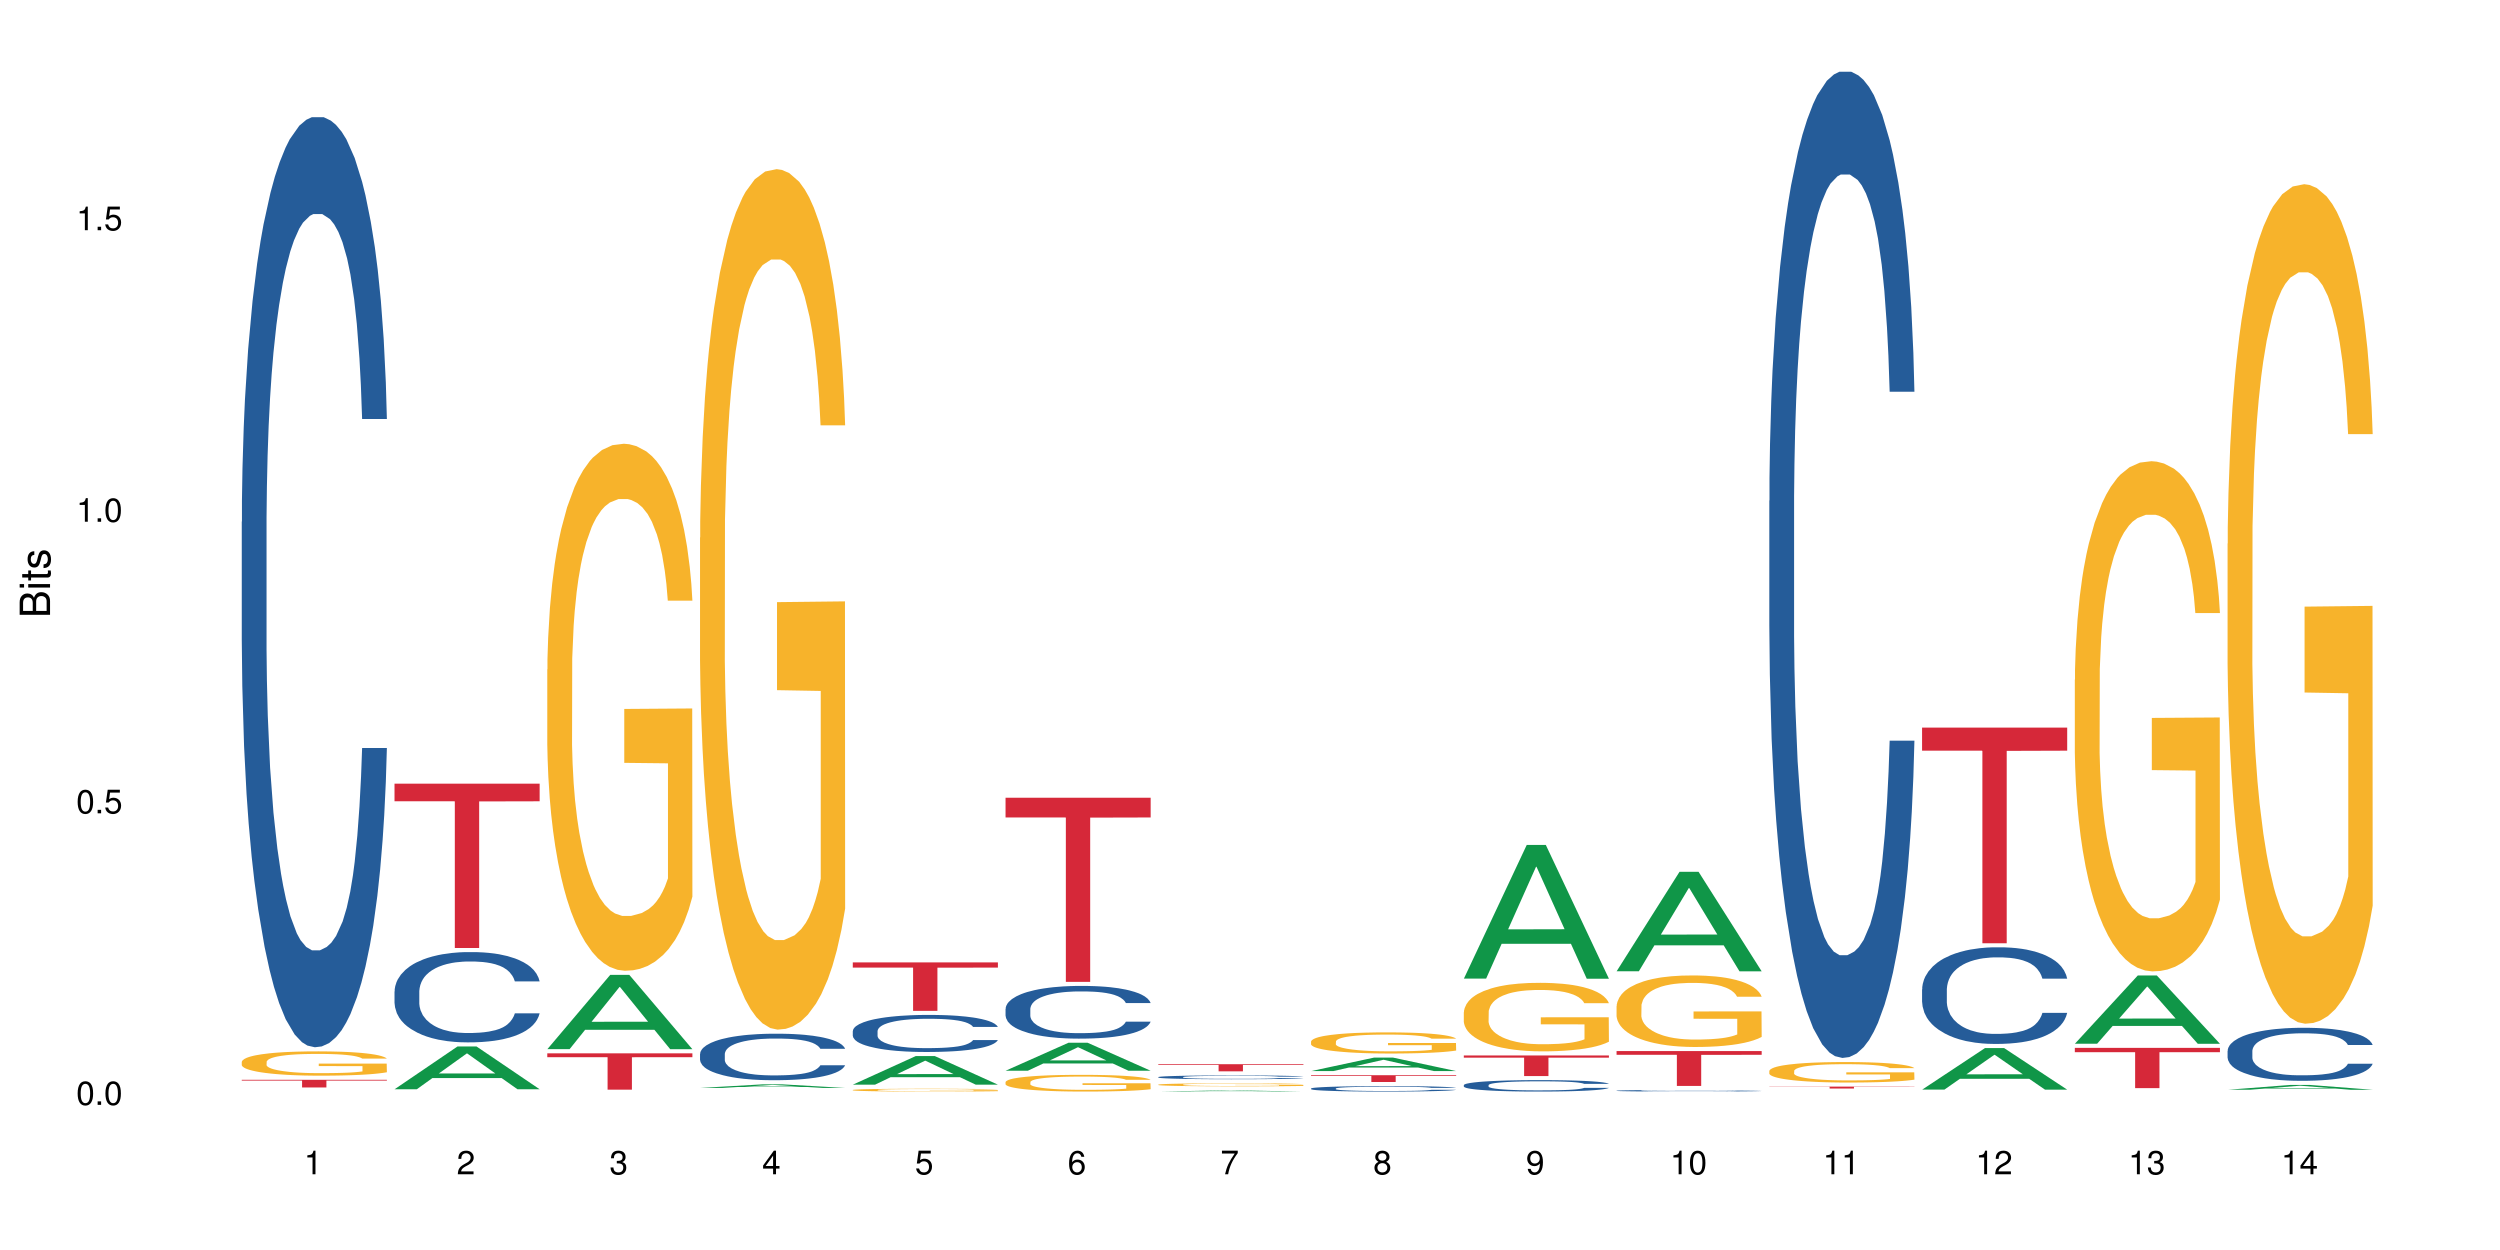 <?xml version="1.0" encoding="UTF-8"?>
<svg xmlns="http://www.w3.org/2000/svg" xmlns:xlink="http://www.w3.org/1999/xlink" width="720pt" height="360pt" viewBox="0 0 720 360" version="1.1">
<defs>
<g>
<symbol overflow="visible" id="glyph0-0">
<path style="stroke:none;" d=""/>
</symbol>
<symbol overflow="visible" id="glyph0-1">
<path style="stroke:none;" d="M 2.641 -6.797 C 2 -6.797 1.422 -6.531 1.078 -6.047 C 0.641 -5.453 0.406 -4.547 0.406 -3.297 C 0.406 -1 1.188 0.219 2.641 0.219 C 4.078 0.219 4.859 -1 4.859 -3.234 C 4.859 -4.562 4.656 -5.438 4.203 -6.047 C 3.844 -6.531 3.281 -6.797 2.641 -6.797 Z M 2.641 -6.047 C 3.547 -6.047 4 -5.125 4 -3.312 C 4 -1.375 3.562 -0.484 2.625 -0.484 C 1.734 -0.484 1.281 -1.422 1.281 -3.281 C 1.281 -5.141 1.734 -6.047 2.641 -6.047 Z M 2.641 -6.047 "/>
</symbol>
<symbol overflow="visible" id="glyph0-2">
<path style="stroke:none;" d="M 1.828 -1 L 0.828 -1 L 0.828 0 L 1.828 0 Z M 1.828 -1 "/>
</symbol>
<symbol overflow="visible" id="glyph0-3">
<path style="stroke:none;" d="M 4.562 -6.797 L 1.062 -6.797 L 0.547 -3.094 L 1.328 -3.094 C 1.719 -3.562 2.047 -3.734 2.578 -3.734 C 3.484 -3.734 4.062 -3.109 4.062 -2.094 C 4.062 -1.125 3.484 -0.531 2.578 -0.531 C 1.828 -0.531 1.375 -0.906 1.188 -1.672 L 0.328 -1.672 C 0.453 -1.109 0.547 -0.844 0.75 -0.594 C 1.125 -0.078 1.828 0.219 2.594 0.219 C 3.969 0.219 4.922 -0.781 4.922 -2.219 C 4.922 -3.562 4.031 -4.484 2.719 -4.484 C 2.25 -4.484 1.859 -4.359 1.469 -4.062 L 1.734 -5.969 L 4.562 -5.969 Z M 4.562 -6.797 "/>
</symbol>
<symbol overflow="visible" id="glyph0-4">
<path style="stroke:none;" d="M 2.484 -4.844 L 2.484 0 L 3.328 0 L 3.328 -6.797 L 2.766 -6.797 C 2.469 -5.75 2.281 -5.609 0.984 -5.453 L 0.984 -4.844 Z M 2.484 -4.844 "/>
</symbol>
<symbol overflow="visible" id="glyph0-5">
<path style="stroke:none;" d="M 4.859 -0.828 L 1.281 -0.828 C 1.359 -1.391 1.672 -1.75 2.5 -2.234 L 3.469 -2.75 C 4.406 -3.266 4.906 -3.969 4.906 -4.812 C 4.906 -5.375 4.672 -5.906 4.266 -6.266 C 3.859 -6.625 3.375 -6.797 2.719 -6.797 C 1.859 -6.797 1.219 -6.5 0.844 -5.922 C 0.609 -5.562 0.5 -5.125 0.484 -4.438 L 1.328 -4.438 C 1.359 -4.906 1.406 -5.188 1.531 -5.406 C 1.75 -5.812 2.188 -6.062 2.703 -6.062 C 3.469 -6.062 4.031 -5.516 4.031 -4.781 C 4.031 -4.25 3.719 -3.797 3.125 -3.438 L 2.234 -2.938 C 0.812 -2.141 0.406 -1.5 0.328 0 L 4.859 0 Z M 4.859 -0.828 "/>
</symbol>
<symbol overflow="visible" id="glyph0-6">
<path style="stroke:none;" d="M 2.125 -3.125 L 2.578 -3.125 C 3.516 -3.125 3.984 -2.703 3.984 -1.891 C 3.984 -1.031 3.469 -0.531 2.578 -0.531 C 1.656 -0.531 1.203 -0.984 1.156 -1.969 L 0.312 -1.969 C 0.344 -1.422 0.438 -1.078 0.609 -0.766 C 0.953 -0.109 1.625 0.219 2.547 0.219 C 3.953 0.219 4.859 -0.609 4.859 -1.906 C 4.859 -2.766 4.516 -3.25 3.703 -3.516 C 4.344 -3.766 4.656 -4.25 4.656 -4.938 C 4.656 -6.109 3.875 -6.797 2.578 -6.797 C 1.203 -6.797 0.484 -6.047 0.453 -4.609 L 1.297 -4.609 C 1.312 -5.016 1.344 -5.25 1.453 -5.453 C 1.641 -5.828 2.062 -6.062 2.594 -6.062 C 3.344 -6.062 3.797 -5.625 3.797 -4.906 C 3.797 -4.422 3.609 -4.141 3.25 -3.984 C 3.016 -3.891 2.719 -3.844 2.125 -3.844 Z M 2.125 -3.125 "/>
</symbol>
<symbol overflow="visible" id="glyph0-7">
<path style="stroke:none;" d="M 3.141 -1.625 L 3.141 0 L 3.984 0 L 3.984 -1.625 L 4.984 -1.625 L 4.984 -2.391 L 3.984 -2.391 L 3.984 -6.797 L 3.359 -6.797 L 0.266 -2.516 L 0.266 -1.625 Z M 3.141 -2.391 L 1 -2.391 L 3.141 -5.359 Z M 3.141 -2.391 "/>
</symbol>
<symbol overflow="visible" id="glyph0-8">
<path style="stroke:none;" d="M 4.781 -5.031 C 4.609 -6.141 3.891 -6.797 2.844 -6.797 C 2.094 -6.797 1.422 -6.438 1.031 -5.828 C 0.609 -5.172 0.406 -4.344 0.406 -3.094 C 0.406 -1.953 0.578 -1.234 0.984 -0.625 C 1.359 -0.078 1.953 0.219 2.703 0.219 C 3.984 0.219 4.922 -0.734 4.922 -2.078 C 4.922 -3.344 4.062 -4.234 2.844 -4.234 C 2.172 -4.234 1.641 -3.969 1.281 -3.469 C 1.281 -5.125 1.828 -6.047 2.797 -6.047 C 3.391 -6.047 3.797 -5.672 3.938 -5.031 Z M 2.734 -3.484 C 3.547 -3.484 4.062 -2.922 4.062 -2 C 4.062 -1.156 3.484 -0.531 2.703 -0.531 C 1.922 -0.531 1.328 -1.188 1.328 -2.047 C 1.328 -2.891 1.906 -3.484 2.734 -3.484 Z M 2.734 -3.484 "/>
</symbol>
<symbol overflow="visible" id="glyph0-9">
<path style="stroke:none;" d="M 4.984 -6.797 L 0.438 -6.797 L 0.438 -5.969 L 4.109 -5.969 C 2.5 -3.656 1.828 -2.234 1.328 0 L 2.219 0 C 2.594 -2.172 3.453 -4.047 4.984 -6.094 Z M 4.984 -6.797 "/>
</symbol>
<symbol overflow="visible" id="glyph0-10">
<path style="stroke:none;" d="M 3.75 -3.578 C 4.453 -4 4.688 -4.344 4.688 -4.984 C 4.688 -6.047 3.844 -6.797 2.641 -6.797 C 1.438 -6.797 0.594 -6.047 0.594 -4.984 C 0.594 -4.359 0.828 -4.016 1.516 -3.578 C 0.734 -3.203 0.359 -2.641 0.359 -1.891 C 0.359 -0.641 1.297 0.219 2.641 0.219 C 3.984 0.219 4.922 -0.641 4.922 -1.875 C 4.922 -2.641 4.531 -3.203 3.75 -3.578 Z M 2.641 -6.047 C 3.359 -6.047 3.812 -5.625 3.812 -4.969 C 3.812 -4.344 3.344 -3.922 2.641 -3.922 C 1.922 -3.922 1.453 -4.344 1.453 -4.984 C 1.453 -5.625 1.922 -6.047 2.641 -6.047 Z M 2.641 -3.203 C 3.484 -3.203 4.062 -2.672 4.062 -1.875 C 4.062 -1.062 3.484 -0.531 2.625 -0.531 C 1.797 -0.531 1.219 -1.078 1.219 -1.875 C 1.219 -2.672 1.797 -3.203 2.641 -3.203 Z M 2.641 -3.203 "/>
</symbol>
<symbol overflow="visible" id="glyph0-11">
<path style="stroke:none;" d="M 0.516 -1.547 C 0.672 -0.438 1.406 0.219 2.438 0.219 C 3.188 0.219 3.859 -0.141 4.266 -0.75 C 4.688 -1.406 4.891 -2.25 4.891 -3.484 C 4.891 -4.625 4.703 -5.359 4.312 -5.953 C 3.938 -6.5 3.344 -6.797 2.594 -6.797 C 1.297 -6.797 0.359 -5.844 0.359 -4.516 C 0.359 -3.25 1.234 -2.344 2.453 -2.344 C 3.094 -2.344 3.562 -2.578 4.016 -3.109 C 4 -1.453 3.469 -0.531 2.5 -0.531 C 1.906 -0.531 1.484 -0.906 1.359 -1.547 Z M 2.578 -6.062 C 3.375 -6.062 3.969 -5.406 3.969 -4.531 C 3.969 -3.688 3.375 -3.094 2.547 -3.094 C 1.734 -3.094 1.234 -3.672 1.234 -4.578 C 1.234 -5.438 1.797 -6.062 2.578 -6.062 Z M 2.578 -6.062 "/>
</symbol>
<symbol overflow="visible" id="glyph1-0">
<path style="stroke:none;" d=""/>
</symbol>
<symbol overflow="visible" id="glyph1-1">
<path style="stroke:none;" d="M 0 -0.953 L 0 -4.891 C 0 -5.719 -0.234 -6.344 -0.734 -6.797 C -1.188 -7.234 -1.812 -7.469 -2.5 -7.469 C -3.547 -7.469 -4.188 -7 -4.625 -5.875 C -4.984 -6.672 -5.641 -7.094 -6.531 -7.094 C -7.156 -7.094 -7.734 -6.859 -8.141 -6.391 C -8.562 -5.938 -8.75 -5.344 -8.75 -4.5 L -8.75 -0.953 Z M -4.984 -2.062 L -7.766 -2.062 L -7.766 -4.219 C -7.766 -4.844 -7.688 -5.203 -7.453 -5.5 C -7.219 -5.812 -6.859 -5.969 -6.375 -5.969 C -5.906 -5.969 -5.531 -5.812 -5.297 -5.5 C -5.062 -5.203 -4.984 -4.844 -4.984 -4.219 Z M -0.984 -2.062 L -4 -2.062 L -4 -4.781 C -4 -5.328 -3.859 -5.688 -3.578 -5.953 C -3.297 -6.219 -2.922 -6.359 -2.484 -6.359 C -2.062 -6.359 -1.688 -6.219 -1.406 -5.953 C -1.109 -5.688 -0.984 -5.328 -0.984 -4.781 Z M -0.984 -2.062 "/>
</symbol>
<symbol overflow="visible" id="glyph1-2">
<path style="stroke:none;" d="M -6.281 -1.797 L -6.281 -0.797 L 0 -0.797 L 0 -1.797 Z M -8.75 -1.797 L -8.75 -0.797 L -7.484 -0.797 L -7.484 -1.797 Z M -8.75 -1.797 "/>
</symbol>
<symbol overflow="visible" id="glyph1-3">
<path style="stroke:none;" d="M -6.281 -3.047 L -6.281 -2.016 L -8.016 -2.016 L -8.016 -1.016 L -6.281 -1.016 L -6.281 -0.172 L -5.469 -0.172 L -5.469 -1.016 L -0.719 -1.016 C -0.078 -1.016 0.281 -1.453 0.281 -2.234 C 0.281 -2.469 0.25 -2.719 0.188 -3.047 L -0.641 -3.047 C -0.609 -2.922 -0.594 -2.766 -0.594 -2.562 C -0.594 -2.141 -0.719 -2.016 -1.156 -2.016 L -5.469 -2.016 L -5.469 -3.047 Z M -6.281 -3.047 "/>
</symbol>
<symbol overflow="visible" id="glyph1-4">
<path style="stroke:none;" d="M -4.531 -5.25 C -5.766 -5.25 -6.469 -4.422 -6.469 -2.969 C -6.469 -1.516 -5.719 -0.562 -4.547 -0.562 C -3.562 -0.562 -3.094 -1.062 -2.734 -2.562 L -2.516 -3.484 C -2.344 -4.188 -2.094 -4.469 -1.625 -4.469 C -1.047 -4.469 -0.641 -3.875 -0.641 -3 C -0.641 -2.453 -0.797 -2 -1.062 -1.75 C -1.25 -1.594 -1.422 -1.531 -1.875 -1.469 L -1.875 -0.406 C -0.422 -0.453 0.281 -1.266 0.281 -2.922 C 0.281 -4.5 -0.5 -5.516 -1.719 -5.516 C -2.656 -5.516 -3.172 -4.984 -3.469 -3.734 L -3.703 -2.766 C -3.891 -1.953 -4.156 -1.609 -4.594 -1.609 C -5.172 -1.609 -5.547 -2.125 -5.547 -2.938 C -5.547 -3.75 -5.203 -4.172 -4.531 -4.203 Z M -4.531 -5.25 "/>
</symbol>
</g>
</defs>
<g id="surface71816">
<rect x="0" y="0" width="720" height="360" style="fill:rgb(100%,100%,100%);fill-opacity:1;stroke:none;"/>
<path style=" stroke:none;fill-rule:nonzero;fill:rgb(14.51%,36.078%,60%);fill-opacity:1;" d="M 69.629 150.297 L 69.68 150.055 L 69.68 144.176 L 69.832 134.871 L 70.191 123.121 L 70.547 115.039 L 71.465 100.594 L 72.738 86.637 L 74.062 75.863 L 75.031 69.496 L 75.898 64.602 L 77.887 55.539 L 79.16 50.891 L 80.535 46.727 L 82.219 42.562 L 83.441 40.117 L 86.195 36.199 L 88.234 34.484 L 89.812 33.75 L 93.227 33.75 L 95.266 34.73 L 96.746 35.953 L 98.375 37.91 L 99.75 40.117 L 102.148 45.504 L 104.289 52.359 L 105.258 56.277 L 106.785 63.867 L 107.957 71.211 L 108.773 77.578 L 109.691 86.637 L 110.504 97.656 L 111.117 110.141 L 111.422 120.672 L 104.289 120.672 L 103.93 110.875 L 103.523 103.285 L 102.758 93.246 L 101.992 86.148 L 100.922 79.047 L 99.957 74.395 L 98.629 69.742 L 97.457 66.805 L 96.234 64.602 L 95.062 63.133 L 92.82 61.66 L 90.219 61.66 L 89.254 62.152 L 87.266 64.109 L 86.195 65.824 L 84.664 69.254 L 83.594 72.434 L 82.32 77.332 L 81.453 81.496 L 80.383 87.859 L 79.617 93.492 L 78.754 101.574 L 78.242 107.695 L 77.785 114.551 L 77.375 122.629 L 77.07 131.199 L 76.867 140.258 L 76.766 149.074 L 76.766 187.023 L 76.867 195.84 L 77.121 206.125 L 77.785 221.059 L 78.754 234.035 L 79.875 244.32 L 80.945 251.664 L 81.555 255.094 L 82.371 259.012 L 83.645 263.906 L 85.48 268.805 L 86.551 270.766 L 88.184 272.723 L 89.863 273.703 L 92.105 273.703 L 94.094 272.723 L 95.418 271.5 L 96.797 269.539 L 98.68 265.379 L 99.852 261.461 L 100.871 256.809 L 101.637 252.156 L 102.148 248.238 L 102.91 240.648 L 103.523 232.324 L 103.98 223.754 L 104.289 215.43 L 111.422 215.43 L 111.117 225.223 L 110.66 234.77 L 110.199 241.871 L 109.484 250.441 L 108.672 258.031 L 107.5 266.602 L 106.531 272.234 L 105.258 278.355 L 104.082 283.008 L 102.809 287.168 L 100.922 292.066 L 99.699 294.516 L 98.375 296.719 L 96.797 298.676 L 94.809 300.391 L 92.668 301.371 L 90.68 301.613 L 88.539 301.125 L 86.957 300.145 L 84.867 297.941 L 82.27 293.535 L 80.383 288.883 L 78.906 284.23 L 77.633 279.332 L 76.203 272.723 L 74.371 261.949 L 73.25 253.625 L 72.484 246.77 L 71.617 237.219 L 71.004 228.648 L 70.293 214.938 L 69.781 197.555 L 69.629 184.086 Z M 69.629 150.297 "/>
<path style=" stroke:none;fill-rule:nonzero;fill:rgb(96.863%,70.196%,16.863%);fill-opacity:1;" d="M 69.629 305.793 L 69.68 305.785 L 69.68 305.66 L 69.883 305.371 L 70.395 304.977 L 71.055 304.648 L 71.77 304.395 L 72.23 304.258 L 72.992 304.066 L 73.656 303.926 L 75.336 303.637 L 77.477 303.371 L 78.652 303.254 L 79.977 303.145 L 81.863 303.023 L 82.727 302.98 L 85.379 302.879 L 88.387 302.812 L 91.699 302.793 L 93.227 302.801 L 95.316 302.828 L 98.172 302.898 L 99.801 302.961 L 101.078 303.023 L 102.402 303.109 L 104.031 303.234 L 105.562 303.391 L 106.785 303.543 L 108.008 303.734 L 109.027 303.938 L 109.895 304.164 L 110.66 304.43 L 111.117 304.656 L 111.422 304.879 L 104.34 304.879 L 103.93 304.656 L 103.473 304.484 L 102.707 304.273 L 101.941 304.117 L 101.18 303.996 L 99.75 303.832 L 98.527 303.727 L 97 303.637 L 95.52 303.582 L 93.84 303.543 L 92.82 303.531 L 90.117 303.531 L 87.672 303.574 L 86.246 303.625 L 85.227 303.676 L 83.797 303.773 L 82.934 303.848 L 82.422 303.902 L 80.895 304.098 L 79.875 304.277 L 79.312 304.398 L 78.602 304.59 L 78.09 304.766 L 77.531 305.02 L 77.223 305.211 L 76.816 305.645 L 76.766 306.797 L 76.918 307.039 L 77.223 307.301 L 77.633 307.531 L 78.242 307.773 L 78.855 307.961 L 79.926 308.211 L 80.844 308.375 L 81.555 308.484 L 82.934 308.656 L 83.492 308.715 L 84.816 308.828 L 86.195 308.918 L 87.875 308.996 L 89.148 309.035 L 91.188 309.066 L 93.789 309.066 L 96.848 309.027 L 98.781 308.977 L 100.109 308.926 L 100.977 308.883 L 102.047 308.812 L 102.809 308.746 L 103.523 308.676 L 104.391 308.566 L 104.391 307.039 L 91.801 307.035 L 91.801 306.316 L 111.371 306.312 L 111.422 308.812 L 110.352 308.984 L 109.027 309.148 L 107.754 309.277 L 106.43 309.387 L 104.543 309.508 L 103.012 309.586 L 100.668 309.672 L 98.527 309.73 L 96.285 309.77 L 94.297 309.789 L 91.953 309.797 L 89.863 309.781 L 87.621 309.746 L 85.836 309.691 L 84.207 309.629 L 82.574 309.547 L 80.535 309.41 L 79.211 309.305 L 77.836 309.168 L 76.461 309.008 L 75.234 308.836 L 74.422 308.703 L 73.605 308.547 L 72.738 308.355 L 71.922 308.141 L 71.312 307.941 L 70.75 307.719 L 70.344 307.508 L 69.934 307.219 L 69.73 306.988 L 69.629 306.789 Z M 69.629 305.793 "/>
<path style=" stroke:none;fill-rule:nonzero;fill:rgb(83.922%,15.686%,22.353%);fill-opacity:1;" d="M 69.629 310.977 L 111.422 310.977 L 111.422 311.211 L 94.004 311.215 L 94.004 313.191 L 86.996 313.191 L 86.996 311.215 L 86.895 311.211 L 69.629 311.211 Z M 69.629 310.977 "/>
<path style=" stroke:none;fill-rule:nonzero;fill:rgb(6.275%,58.824%,28.235%);fill-opacity:1;" d="M 113.621 313.699 L 113.668 313.688 L 131.75 301.387 L 137.242 301.387 L 155.418 313.707 L 149.031 313.707 L 144.477 310.492 L 124.52 310.492 L 120.051 313.699 L 113.621 313.699 L 126.438 309.164 L 142.645 309.152 L 134.562 303.402 L 134.477 303.391 L 134.387 303.426 L 126.395 309.152 L 126.438 309.164 Z M 113.621 313.699 "/>
<path style=" stroke:none;fill-rule:nonzero;fill:rgb(14.51%,36.078%,60%);fill-opacity:1;" d="M 113.621 285.523 L 113.672 285.5 L 113.672 284.93 L 113.828 284.023 L 114.184 282.883 L 114.539 282.102 L 115.457 280.699 L 116.73 279.344 L 118.059 278.297 L 119.023 277.68 L 119.891 277.207 L 121.879 276.324 L 123.152 275.875 L 124.531 275.469 L 126.211 275.066 L 127.434 274.828 L 130.188 274.449 L 132.227 274.281 L 133.805 274.211 L 137.223 274.211 L 139.258 274.305 L 140.738 274.426 L 142.367 274.613 L 143.746 274.828 L 146.141 275.352 L 148.281 276.016 L 149.25 276.398 L 150.777 277.133 L 151.949 277.848 L 152.766 278.465 L 153.684 279.344 L 154.5 280.414 L 155.109 281.625 L 155.418 282.648 L 148.281 282.648 L 147.926 281.695 L 147.516 280.961 L 146.75 279.984 L 145.988 279.297 L 144.918 278.605 L 143.949 278.156 L 142.625 277.703 L 141.453 277.418 L 140.227 277.207 L 139.055 277.062 L 136.812 276.922 L 134.215 276.922 L 133.246 276.969 L 131.258 277.156 L 130.188 277.324 L 128.66 277.656 L 127.59 277.965 L 126.312 278.441 L 125.449 278.844 L 124.379 279.461 L 123.613 280.008 L 122.746 280.793 L 122.234 281.387 L 121.777 282.055 L 121.371 282.836 L 121.062 283.668 L 120.859 284.547 L 120.758 285.402 L 120.758 289.086 L 120.859 289.941 L 121.113 290.941 L 121.777 292.391 L 122.746 293.648 L 123.867 294.648 L 124.938 295.359 L 125.551 295.695 L 126.363 296.074 L 127.641 296.551 L 129.473 297.023 L 130.543 297.215 L 132.176 297.406 L 133.855 297.5 L 136.098 297.5 L 138.086 297.406 L 139.414 297.285 L 140.789 297.094 L 142.676 296.691 L 143.848 296.312 L 144.867 295.859 L 145.629 295.41 L 146.141 295.027 L 146.906 294.293 L 147.516 293.484 L 147.977 292.652 L 148.281 291.844 L 155.418 291.844 L 155.109 292.793 L 154.652 293.723 L 154.191 294.41 L 153.48 295.242 L 152.664 295.98 L 151.492 296.809 L 150.523 297.355 L 149.25 297.949 L 148.078 298.402 L 146.805 298.805 L 144.918 299.281 L 143.695 299.52 L 142.367 299.734 L 140.789 299.922 L 138.801 300.09 L 136.66 300.184 L 134.672 300.207 L 132.531 300.16 L 130.953 300.066 L 128.863 299.852 L 126.262 299.426 L 124.379 298.973 L 122.898 298.52 L 121.625 298.047 L 120.199 297.406 L 118.363 296.359 L 117.242 295.551 L 116.477 294.887 L 115.609 293.957 L 115 293.125 L 114.285 291.797 L 113.777 290.109 L 113.621 288.801 Z M 113.621 285.523 "/>
<path style=" stroke:none;fill-rule:nonzero;fill:rgb(83.922%,15.686%,22.353%);fill-opacity:1;" d="M 113.621 225.703 L 155.418 225.703 L 155.418 230.77 L 138 230.812 L 138 273.031 L 130.988 273.031 L 130.988 230.855 L 130.887 230.77 L 113.621 230.77 Z M 113.621 225.703 "/>
<path style=" stroke:none;fill-rule:nonzero;fill:rgb(6.275%,58.824%,28.235%);fill-opacity:1;" d="M 157.617 302.156 L 157.66 302.137 L 175.746 280.762 L 181.238 280.762 L 199.41 302.176 L 193.023 302.176 L 188.469 296.586 L 168.512 296.586 L 164.047 302.156 L 157.617 302.156 L 170.43 294.273 L 186.641 294.254 L 178.559 284.258 L 178.469 284.238 L 178.379 284.301 L 170.387 294.254 L 170.43 294.273 Z M 157.617 302.156 "/>
<path style=" stroke:none;fill-rule:nonzero;fill:rgb(96.863%,70.196%,16.863%);fill-opacity:1;" d="M 157.617 192.809 L 157.668 192.672 L 157.668 189.898 L 157.871 183.66 L 158.379 175.066 L 159.043 167.996 L 159.758 162.453 L 160.215 159.543 L 160.98 155.383 L 161.641 152.332 L 163.324 146.098 L 165.465 140.273 L 166.637 137.777 L 167.961 135.422 L 169.848 132.789 L 170.715 131.82 L 173.363 129.602 L 176.371 128.215 L 179.684 127.797 L 181.215 127.938 L 183.305 128.492 L 186.156 130.016 L 187.789 131.402 L 189.062 132.789 L 190.387 134.59 L 192.02 137.363 L 193.547 140.691 L 194.773 144.016 L 195.996 148.176 L 197.016 152.609 L 197.879 157.461 L 198.645 163.285 L 199.105 168.137 L 199.41 172.988 L 192.324 172.988 L 191.918 168.137 L 191.457 164.395 L 190.695 159.82 L 189.93 156.492 L 189.164 153.859 L 187.738 150.254 L 186.516 148.035 L 184.984 146.098 L 183.508 144.848 L 181.824 144.016 L 180.805 143.738 L 178.105 143.738 L 175.66 144.711 L 174.23 145.82 L 173.211 146.926 L 171.785 149.008 L 170.918 150.672 L 170.41 151.777 L 168.879 156.074 L 167.859 159.957 L 167.301 162.59 L 166.586 166.75 L 166.078 170.492 L 165.516 176.035 L 165.211 180.195 L 164.801 189.621 L 164.75 214.57 L 164.906 219.84 L 165.211 225.523 L 165.617 230.512 L 166.23 235.777 L 166.84 239.801 L 167.91 245.203 L 168.828 248.809 L 169.543 251.164 L 170.918 254.906 L 171.48 256.156 L 172.805 258.652 L 174.18 260.59 L 175.863 262.254 L 177.137 263.086 L 179.176 263.781 L 181.773 263.781 L 184.832 262.949 L 186.77 261.84 L 188.094 260.73 L 188.961 259.758 L 190.031 258.234 L 190.797 256.848 L 191.512 255.324 L 192.375 252.969 L 192.375 219.84 L 179.789 219.699 L 179.789 204.176 L 199.359 204.035 L 199.41 258.234 L 198.34 261.977 L 197.016 265.582 L 195.738 268.355 L 194.414 270.711 L 192.527 273.344 L 191 275.008 L 188.656 276.949 L 186.516 278.195 L 184.273 279.027 L 182.285 279.441 L 179.941 279.582 L 177.852 279.305 L 175.609 278.473 L 173.824 277.363 L 172.191 275.977 L 170.562 274.176 L 168.523 271.266 L 167.199 268.906 L 165.82 265.996 L 164.445 262.531 L 163.223 258.789 L 162.406 255.879 L 161.59 252.551 L 160.727 248.395 L 159.91 243.68 L 159.297 239.383 L 158.738 234.531 L 158.328 229.957 L 157.922 223.719 L 157.719 218.73 L 157.617 214.434 Z M 157.617 192.809 "/>
<path style=" stroke:none;fill-rule:nonzero;fill:rgb(83.922%,15.686%,22.353%);fill-opacity:1;" d="M 157.617 303.355 L 199.41 303.355 L 199.41 304.477 L 181.992 304.484 L 181.992 313.82 L 174.984 313.82 L 174.984 304.496 L 174.883 304.477 L 157.617 304.477 Z M 157.617 303.355 "/>
<path style=" stroke:none;fill-rule:nonzero;fill:rgb(6.275%,58.824%,28.235%);fill-opacity:1;" d="M 201.609 313.324 L 201.652 313.324 L 219.738 312.285 L 225.23 312.285 L 243.402 313.324 L 237.02 313.324 L 232.465 313.055 L 212.504 313.055 L 208.039 313.324 L 201.609 313.324 L 214.426 312.941 L 230.633 312.941 L 222.551 312.453 L 222.461 312.453 L 222.371 312.457 L 214.379 312.941 L 214.426 312.941 Z M 201.609 313.324 "/>
<path style=" stroke:none;fill-rule:nonzero;fill:rgb(14.51%,36.078%,60%);fill-opacity:1;" d="M 201.609 303.539 L 201.66 303.527 L 201.66 303.234 L 201.812 302.77 L 202.172 302.18 L 202.527 301.777 L 203.445 301.055 L 204.719 300.355 L 206.043 299.82 L 207.012 299.5 L 207.879 299.254 L 209.867 298.801 L 211.141 298.57 L 212.516 298.363 L 214.199 298.152 L 215.422 298.031 L 218.176 297.836 L 220.211 297.75 L 221.793 297.715 L 225.207 297.715 L 227.246 297.762 L 228.723 297.824 L 230.355 297.922 L 231.73 298.031 L 234.129 298.301 L 236.27 298.645 L 237.234 298.84 L 238.766 299.219 L 239.938 299.586 L 240.754 299.902 L 241.672 300.355 L 242.484 300.906 L 243.098 301.531 L 243.402 302.059 L 236.27 302.059 L 235.91 301.57 L 235.504 301.188 L 234.738 300.688 L 233.973 300.332 L 232.902 299.977 L 231.934 299.746 L 230.609 299.512 L 229.438 299.367 L 228.215 299.254 L 227.043 299.184 L 224.801 299.109 L 222.199 299.109 L 221.23 299.133 L 219.246 299.23 L 218.176 299.316 L 216.645 299.488 L 215.574 299.648 L 214.301 299.891 L 213.434 300.102 L 212.363 300.418 L 211.598 300.699 L 210.734 301.105 L 210.223 301.41 L 209.766 301.754 L 209.355 302.156 L 209.051 302.586 L 208.848 303.039 L 208.746 303.477 L 208.746 305.375 L 208.848 305.816 L 209.102 306.332 L 209.766 307.078 L 210.734 307.727 L 211.855 308.238 L 212.926 308.605 L 213.535 308.777 L 214.352 308.973 L 215.625 309.219 L 217.461 309.465 L 218.531 309.562 L 220.16 309.66 L 221.844 309.707 L 224.086 309.707 L 226.074 309.66 L 227.398 309.598 L 228.777 309.5 L 230.66 309.293 L 231.832 309.098 L 232.852 308.863 L 233.617 308.633 L 234.129 308.434 L 234.891 308.055 L 235.504 307.641 L 235.961 307.211 L 236.27 306.797 L 243.402 306.797 L 243.098 307.285 L 242.641 307.762 L 242.18 308.117 L 241.465 308.547 L 240.652 308.926 L 239.48 309.352 L 238.512 309.637 L 237.234 309.941 L 236.062 310.172 L 234.789 310.383 L 232.902 310.625 L 231.68 310.75 L 230.355 310.859 L 228.777 310.957 L 226.789 311.043 L 224.648 311.09 L 222.66 311.105 L 220.52 311.078 L 218.938 311.031 L 216.848 310.922 L 214.25 310.699 L 212.363 310.469 L 210.887 310.234 L 209.613 309.988 L 208.184 309.66 L 206.348 309.121 L 205.227 308.703 L 204.465 308.363 L 203.598 307.883 L 202.984 307.457 L 202.273 306.77 L 201.762 305.902 L 201.609 305.23 Z M 201.609 303.539 "/>
<path style=" stroke:none;fill-rule:nonzero;fill:rgb(96.863%,70.196%,16.863%);fill-opacity:1;" d="M 201.609 154.859 L 201.66 154.633 L 201.66 150.105 L 201.863 139.922 L 202.375 125.891 L 203.035 114.348 L 203.75 105.293 L 204.207 100.543 L 204.973 93.754 L 205.637 88.773 L 207.316 78.59 L 209.457 69.082 L 210.629 65.012 L 211.957 61.164 L 213.844 56.863 L 214.707 55.277 L 217.359 51.656 L 220.367 49.395 L 223.68 48.715 L 225.207 48.941 L 227.297 49.848 L 230.152 52.336 L 231.781 54.598 L 233.059 56.863 L 234.383 59.805 L 236.012 64.332 L 237.543 69.762 L 238.766 75.195 L 239.988 81.984 L 241.008 89.227 L 241.875 97.148 L 242.641 106.652 L 243.098 114.574 L 243.402 122.496 L 236.32 122.496 L 235.91 114.574 L 235.453 108.465 L 234.688 100.996 L 233.922 95.562 L 233.16 91.262 L 231.73 85.379 L 230.508 81.758 L 228.98 78.59 L 227.5 76.551 L 225.82 75.195 L 224.801 74.742 L 222.098 74.742 L 219.652 76.324 L 218.227 78.137 L 217.207 79.945 L 215.777 83.34 L 214.914 86.059 L 214.402 87.867 L 212.875 94.883 L 211.855 101.223 L 211.293 105.52 L 210.578 112.309 L 210.07 118.422 L 209.508 127.473 L 209.203 134.262 L 208.797 149.652 L 208.746 190.391 L 208.898 198.992 L 209.203 208.27 L 209.613 216.418 L 210.223 225.016 L 210.836 231.582 L 211.906 240.406 L 212.824 246.293 L 213.535 250.137 L 214.914 256.25 L 215.473 258.285 L 216.797 262.359 L 218.176 265.527 L 219.855 268.242 L 221.129 269.602 L 223.168 270.734 L 225.77 270.734 L 228.828 269.375 L 230.762 267.566 L 232.09 265.754 L 232.953 264.172 L 234.023 261.68 L 234.789 259.418 L 235.504 256.93 L 236.371 253.082 L 236.371 198.992 L 223.781 198.766 L 223.781 173.418 L 243.352 173.191 L 243.402 261.68 L 242.332 267.793 L 241.008 273.676 L 239.734 278.203 L 238.41 282.051 L 236.523 286.348 L 234.992 289.066 L 232.648 292.234 L 230.508 294.27 L 228.266 295.629 L 226.277 296.309 L 223.934 296.535 L 221.844 296.082 L 219.602 294.723 L 217.816 292.914 L 216.188 290.648 L 214.555 287.707 L 212.516 282.953 L 211.191 279.105 L 209.816 274.355 L 208.438 268.695 L 207.215 262.586 L 206.402 257.832 L 205.586 252.402 L 204.719 245.613 L 203.902 237.918 L 203.293 230.902 L 202.73 222.98 L 202.324 215.512 L 201.914 205.328 L 201.711 197.18 L 201.609 190.164 Z M 201.609 154.859 "/>
<path style=" stroke:none;fill-rule:nonzero;fill:rgb(6.275%,58.824%,28.235%);fill-opacity:1;" d="M 245.602 312.375 L 245.648 312.367 L 263.73 304.152 L 269.223 304.152 L 287.398 312.383 L 281.012 312.383 L 276.457 310.234 L 256.496 310.234 L 252.031 312.375 L 245.602 312.375 L 258.418 309.344 L 274.625 309.336 L 266.543 305.496 L 266.457 305.488 L 266.367 305.512 L 258.375 309.336 L 258.418 309.344 Z M 245.602 312.375 "/>
<path style=" stroke:none;fill-rule:nonzero;fill:rgb(14.51%,36.078%,60%);fill-opacity:1;" d="M 245.602 296.945 L 245.652 296.938 L 245.652 296.703 L 245.809 296.332 L 246.164 295.863 L 246.52 295.543 L 247.438 294.965 L 248.711 294.41 L 250.035 293.98 L 251.004 293.727 L 251.871 293.531 L 253.859 293.172 L 255.133 292.984 L 256.512 292.82 L 258.191 292.656 L 259.414 292.559 L 262.168 292.402 L 264.207 292.332 L 265.785 292.305 L 269.199 292.305 L 271.238 292.344 L 272.719 292.391 L 274.348 292.469 L 275.727 292.559 L 278.121 292.773 L 280.262 293.043 L 281.23 293.199 L 282.758 293.504 L 283.93 293.797 L 284.746 294.051 L 285.664 294.41 L 286.48 294.848 L 287.09 295.348 L 287.398 295.766 L 280.262 295.766 L 279.906 295.375 L 279.496 295.074 L 278.73 294.672 L 277.969 294.391 L 276.898 294.109 L 275.93 293.922 L 274.605 293.738 L 273.43 293.621 L 272.207 293.531 L 271.035 293.473 L 268.793 293.414 L 266.195 293.414 L 265.227 293.434 L 263.238 293.512 L 262.168 293.582 L 260.637 293.719 L 259.566 293.844 L 258.293 294.039 L 257.426 294.207 L 256.355 294.457 L 255.594 294.684 L 254.727 295.004 L 254.215 295.25 L 253.758 295.523 L 253.352 295.844 L 253.043 296.184 L 252.84 296.547 L 252.738 296.898 L 252.738 298.41 L 252.84 298.758 L 253.094 299.168 L 253.758 299.766 L 254.727 300.281 L 255.848 300.691 L 256.918 300.984 L 257.531 301.121 L 258.344 301.277 L 259.617 301.469 L 261.453 301.664 L 262.523 301.742 L 264.156 301.82 L 265.836 301.859 L 268.078 301.859 L 270.066 301.82 L 271.395 301.773 L 272.77 301.695 L 274.656 301.527 L 275.828 301.375 L 276.848 301.188 L 277.609 301.004 L 278.121 300.848 L 278.887 300.543 L 279.496 300.211 L 279.957 299.871 L 280.262 299.539 L 287.398 299.539 L 287.09 299.93 L 286.633 300.309 L 286.172 300.594 L 285.461 300.934 L 284.645 301.238 L 283.473 301.578 L 282.504 301.801 L 281.23 302.047 L 280.059 302.23 L 278.781 302.398 L 276.898 302.594 L 275.676 302.691 L 274.348 302.777 L 272.77 302.855 L 270.781 302.922 L 268.641 302.961 L 266.652 302.973 L 264.512 302.953 L 262.934 302.914 L 260.844 302.828 L 258.242 302.652 L 256.355 302.465 L 254.879 302.281 L 253.605 302.086 L 252.18 301.82 L 250.344 301.395 L 249.223 301.062 L 248.457 300.789 L 247.59 300.406 L 246.98 300.066 L 246.266 299.52 L 245.754 298.828 L 245.602 298.293 Z M 245.602 296.945 "/>
<path style=" stroke:none;fill-rule:nonzero;fill:rgb(96.863%,70.196%,16.863%);fill-opacity:1;" d="M 245.602 313.906 L 245.652 313.906 L 245.652 313.891 L 245.859 313.859 L 246.367 313.812 L 247.031 313.777 L 247.742 313.746 L 248.203 313.73 L 248.965 313.707 L 249.629 313.691 L 251.312 313.66 L 253.453 313.629 L 254.625 313.613 L 255.949 313.602 L 257.836 313.59 L 258.703 313.582 L 261.352 313.57 L 264.359 313.562 L 269.199 313.562 L 271.289 313.566 L 274.145 313.574 L 275.777 313.582 L 277.051 313.59 L 278.375 313.598 L 280.008 313.613 L 281.535 313.629 L 282.758 313.648 L 283.98 313.672 L 285 313.695 L 285.867 313.719 L 286.633 313.75 L 287.09 313.777 L 287.398 313.801 L 280.312 313.801 L 279.906 313.777 L 279.445 313.758 L 278.68 313.73 L 277.918 313.715 L 277.152 313.699 L 275.727 313.68 L 274.5 313.668 L 272.973 313.66 L 271.496 313.652 L 269.812 313.648 L 268.793 313.645 L 266.094 313.645 L 263.645 313.652 L 262.219 313.656 L 261.199 313.664 L 259.773 313.676 L 258.906 313.684 L 258.395 313.688 L 256.867 313.711 L 255.848 313.734 L 255.285 313.746 L 254.574 313.77 L 254.062 313.789 L 253.504 313.82 L 253.195 313.84 L 252.789 313.891 L 252.738 314.023 L 252.891 314.051 L 253.195 314.082 L 253.605 314.109 L 254.215 314.137 L 254.828 314.16 L 255.898 314.188 L 256.816 314.207 L 257.531 314.219 L 258.906 314.238 L 259.465 314.246 L 260.793 314.258 L 262.168 314.27 L 263.848 314.277 L 265.125 314.281 L 267.164 314.285 L 269.762 314.285 L 272.82 314.281 L 274.758 314.277 L 276.082 314.27 L 276.949 314.266 L 278.02 314.258 L 278.781 314.25 L 279.496 314.242 L 280.363 314.23 L 280.363 314.051 L 267.773 314.051 L 267.773 313.969 L 287.344 313.969 L 287.398 314.258 L 286.328 314.277 L 285 314.297 L 283.727 314.312 L 282.402 314.324 L 280.516 314.336 L 278.988 314.348 L 276.641 314.355 L 274.5 314.363 L 272.258 314.367 L 270.27 314.371 L 265.836 314.371 L 263.594 314.363 L 261.812 314.359 L 258.547 314.344 L 256.512 314.328 L 255.184 314.312 L 252.434 314.281 L 251.211 314.262 L 250.395 314.246 L 249.578 314.227 L 248.711 314.203 L 247.895 314.18 L 247.285 314.156 L 246.723 314.129 L 246.316 314.105 L 245.91 314.074 L 245.703 314.047 L 245.602 314.023 Z M 245.602 313.906 "/>
<path style=" stroke:none;fill-rule:nonzero;fill:rgb(83.922%,15.686%,22.353%);fill-opacity:1;" d="M 245.602 277.18 L 287.398 277.18 L 287.398 278.672 L 269.977 278.688 L 269.977 291.125 L 262.969 291.125 L 262.969 278.699 L 262.867 278.672 L 245.602 278.672 Z M 245.602 277.18 "/>
<path style=" stroke:none;fill-rule:nonzero;fill:rgb(6.275%,58.824%,28.235%);fill-opacity:1;" d="M 289.598 308.367 L 289.641 308.359 L 307.727 300.309 L 313.219 300.309 L 331.391 308.375 L 325.004 308.375 L 320.449 306.27 L 300.492 306.27 L 296.027 308.367 L 289.598 308.367 L 302.41 305.398 L 318.621 305.391 L 310.539 301.625 L 310.449 301.617 L 310.359 301.641 L 302.367 305.391 L 302.41 305.398 Z M 289.598 308.367 "/>
<path style=" stroke:none;fill-rule:nonzero;fill:rgb(14.51%,36.078%,60%);fill-opacity:1;" d="M 289.598 290.555 L 289.648 290.543 L 289.648 290.207 L 289.801 289.68 L 290.156 289.016 L 290.516 288.559 L 291.43 287.738 L 292.707 286.949 L 294.031 286.34 L 295 285.977 L 295.867 285.699 L 297.852 285.188 L 299.129 284.922 L 300.504 284.688 L 302.184 284.453 L 303.41 284.312 L 306.16 284.09 L 308.199 283.996 L 309.781 283.953 L 313.195 283.953 L 315.234 284.008 L 316.711 284.078 L 318.344 284.188 L 319.719 284.312 L 322.113 284.617 L 324.254 285.008 L 325.223 285.23 L 326.75 285.66 L 327.926 286.074 L 328.738 286.438 L 329.656 286.949 L 330.473 287.574 L 331.086 288.281 L 331.391 288.875 L 324.254 288.875 L 323.898 288.32 L 323.488 287.891 L 322.727 287.324 L 321.961 286.922 L 320.891 286.52 L 319.922 286.254 L 318.598 285.992 L 317.426 285.824 L 316.203 285.699 L 315.027 285.617 L 312.785 285.535 L 310.188 285.535 L 309.219 285.562 L 307.23 285.672 L 306.16 285.77 L 304.633 285.965 L 303.562 286.145 L 302.289 286.422 L 301.422 286.656 L 300.352 287.02 L 299.586 287.336 L 298.719 287.793 L 298.211 288.141 L 297.75 288.531 L 297.344 288.988 L 297.039 289.473 L 296.832 289.988 L 296.73 290.484 L 296.73 292.637 L 296.832 293.137 L 297.09 293.719 L 297.75 294.562 L 298.719 295.301 L 299.84 295.883 L 300.91 296.297 L 301.523 296.492 L 302.34 296.715 L 303.613 296.992 L 305.449 297.27 L 306.52 297.379 L 308.148 297.492 L 309.832 297.547 L 312.074 297.547 L 314.062 297.492 L 315.387 297.422 L 316.762 297.309 L 318.648 297.074 L 319.82 296.852 L 320.84 296.59 L 321.605 296.324 L 322.113 296.105 L 322.879 295.672 L 323.488 295.203 L 323.949 294.715 L 324.254 294.246 L 331.391 294.246 L 331.086 294.801 L 330.625 295.34 L 330.168 295.742 L 329.453 296.227 L 328.637 296.66 L 327.465 297.145 L 326.496 297.465 L 325.223 297.809 L 324.051 298.074 L 322.777 298.309 L 320.891 298.586 L 319.668 298.727 L 318.344 298.852 L 316.762 298.961 L 314.773 299.059 L 312.633 299.113 L 310.645 299.129 L 308.504 299.102 L 306.926 299.043 L 304.836 298.918 L 302.234 298.668 L 300.352 298.406 L 298.871 298.145 L 297.598 297.867 L 296.172 297.492 L 294.336 296.879 L 293.215 296.41 L 292.449 296.02 L 291.586 295.48 L 290.973 294.992 L 290.258 294.219 L 289.75 293.23 L 289.598 292.469 Z M 289.598 290.555 "/>
<path style=" stroke:none;fill-rule:nonzero;fill:rgb(96.863%,70.196%,16.863%);fill-opacity:1;" d="M 289.598 311.617 L 289.648 311.613 L 289.648 311.523 L 289.852 311.328 L 290.359 311.055 L 291.023 310.828 L 291.738 310.652 L 292.195 310.562 L 292.961 310.43 L 293.621 310.332 L 295.305 310.133 L 297.445 309.949 L 298.617 309.871 L 299.941 309.797 L 301.828 309.711 L 302.695 309.68 L 305.344 309.609 L 308.352 309.566 L 311.664 309.555 L 313.195 309.559 L 315.285 309.574 L 318.137 309.625 L 319.77 309.668 L 321.043 309.711 L 322.367 309.77 L 324 309.855 L 325.527 309.961 L 326.75 310.066 L 327.977 310.199 L 328.996 310.34 L 329.859 310.496 L 330.625 310.68 L 331.086 310.832 L 331.391 310.988 L 324.305 310.988 L 323.898 310.832 L 323.438 310.715 L 322.676 310.57 L 321.91 310.465 L 321.145 310.379 L 319.719 310.266 L 318.496 310.195 L 316.965 310.133 L 315.488 310.094 L 313.805 310.066 L 312.785 310.059 L 310.086 310.059 L 307.641 310.09 L 306.211 310.125 L 305.191 310.16 L 303.766 310.227 L 302.898 310.281 L 302.391 310.316 L 300.859 310.449 L 299.84 310.574 L 299.281 310.656 L 298.566 310.789 L 298.059 310.91 L 297.496 311.086 L 297.191 311.215 L 296.781 311.516 L 296.73 312.309 L 296.883 312.477 L 297.191 312.656 L 297.598 312.812 L 298.211 312.98 L 298.82 313.109 L 299.891 313.281 L 300.809 313.395 L 301.523 313.469 L 302.898 313.586 L 303.461 313.629 L 304.785 313.707 L 306.16 313.77 L 307.844 313.82 L 309.117 313.848 L 311.156 313.871 L 313.754 313.871 L 316.812 313.844 L 318.75 313.809 L 320.074 313.773 L 320.941 313.742 L 322.012 313.691 L 322.777 313.648 L 323.488 313.602 L 324.355 313.527 L 324.355 312.477 L 311.766 312.469 L 311.766 311.977 L 331.34 311.973 L 331.391 313.691 L 330.32 313.812 L 328.996 313.926 L 327.719 314.016 L 326.395 314.09 L 324.508 314.172 L 322.98 314.227 L 320.637 314.285 L 318.496 314.328 L 316.254 314.352 L 314.266 314.367 L 311.922 314.371 L 309.832 314.363 L 307.59 314.336 L 305.805 314.301 L 304.172 314.258 L 302.543 314.199 L 300.504 314.105 L 299.18 314.031 L 297.801 313.941 L 296.426 313.828 L 295.203 313.711 L 294.387 313.617 L 293.57 313.512 L 292.707 313.379 L 291.891 313.23 L 291.277 313.094 L 290.719 312.941 L 290.309 312.797 L 289.902 312.598 L 289.699 312.438 L 289.598 312.305 Z M 289.598 311.617 "/>
<path style=" stroke:none;fill-rule:nonzero;fill:rgb(83.922%,15.686%,22.353%);fill-opacity:1;" d="M 289.598 229.754 L 331.391 229.754 L 331.391 235.43 L 313.973 235.477 L 313.973 282.773 L 306.965 282.773 L 306.965 235.527 L 306.863 235.43 L 289.598 235.43 Z M 289.598 229.754 "/>
<path style=" stroke:none;fill-rule:nonzero;fill:rgb(6.275%,58.824%,28.235%);fill-opacity:1;" d="M 333.59 314.371 L 333.633 314.371 L 351.719 314.043 L 357.211 314.043 L 375.383 314.371 L 369 314.371 L 364.445 314.285 L 344.484 314.285 L 340.02 314.371 L 333.59 314.371 L 346.406 314.25 L 362.613 314.25 L 354.531 314.094 L 354.352 314.094 L 346.359 314.25 L 346.406 314.25 Z M 333.59 314.371 "/>
<path style=" stroke:none;fill-rule:nonzero;fill:rgb(14.51%,36.078%,60%);fill-opacity:1;" d="M 333.59 310.199 L 333.641 310.199 L 333.641 310.176 L 333.793 310.137 L 334.148 310.09 L 334.508 310.059 L 335.426 309.996 L 336.699 309.941 L 338.023 309.898 L 338.992 309.871 L 339.859 309.852 L 341.848 309.812 L 343.121 309.793 L 344.496 309.777 L 346.18 309.762 L 347.402 309.75 L 350.152 309.734 L 352.191 309.727 L 357.188 309.727 L 359.227 309.73 L 360.703 309.734 L 362.336 309.742 L 363.711 309.75 L 366.105 309.773 L 368.246 309.801 L 369.215 309.816 L 370.746 309.848 L 371.918 309.879 L 372.734 309.902 L 373.652 309.941 L 374.465 309.984 L 375.078 310.035 L 375.383 310.078 L 368.246 310.078 L 367.891 310.039 L 367.484 310.008 L 366.719 309.969 L 365.953 309.938 L 364.883 309.91 L 363.914 309.891 L 362.59 309.871 L 361.418 309.859 L 360.195 309.852 L 359.023 309.844 L 356.781 309.84 L 353.211 309.84 L 351.223 309.848 L 350.152 309.855 L 348.625 309.871 L 347.555 309.883 L 346.281 309.902 L 345.414 309.918 L 344.344 309.945 L 343.578 309.969 L 342.715 310 L 342.203 310.027 L 341.746 310.055 L 341.336 310.086 L 341.031 310.121 L 340.828 310.16 L 340.727 310.195 L 340.727 310.352 L 340.828 310.387 L 341.082 310.43 L 341.746 310.488 L 342.715 310.543 L 343.836 310.586 L 344.906 310.613 L 345.516 310.629 L 346.332 310.645 L 347.605 310.664 L 349.441 310.684 L 350.512 310.691 L 352.141 310.699 L 353.824 310.703 L 356.066 310.703 L 358.055 310.699 L 359.379 310.695 L 360.754 310.688 L 362.641 310.672 L 363.812 310.656 L 364.832 310.637 L 365.598 310.617 L 366.105 310.602 L 366.871 310.57 L 367.484 310.535 L 367.941 310.5 L 368.246 310.465 L 375.383 310.465 L 375.078 310.508 L 374.617 310.547 L 374.16 310.574 L 373.445 310.609 L 372.633 310.641 L 371.457 310.676 L 370.492 310.699 L 369.215 310.723 L 368.043 310.742 L 366.77 310.758 L 364.883 310.781 L 363.66 310.789 L 362.336 310.797 L 360.754 310.809 L 358.77 310.812 L 356.629 310.816 L 354.641 310.82 L 352.5 310.816 L 350.918 310.812 L 348.828 310.805 L 346.23 310.785 L 344.344 310.766 L 342.867 310.746 L 341.59 310.727 L 340.164 310.699 L 338.328 310.656 L 337.207 310.621 L 336.445 310.594 L 335.578 310.555 L 334.965 310.52 L 334.254 310.465 L 333.742 310.395 L 333.59 310.34 Z M 333.59 310.199 "/>
<path style=" stroke:none;fill-rule:nonzero;fill:rgb(96.863%,70.196%,16.863%);fill-opacity:1;" d="M 333.59 312.367 L 333.641 312.367 L 333.641 312.352 L 333.844 312.316 L 334.355 312.266 L 335.016 312.227 L 335.73 312.195 L 336.188 312.18 L 336.953 312.156 L 337.617 312.137 L 339.297 312.102 L 341.438 312.07 L 342.609 312.055 L 343.938 312.043 L 345.82 312.027 L 346.688 312.02 L 349.34 312.008 L 352.348 312 L 357.188 312 L 359.277 312.004 L 362.133 312.012 L 363.762 312.02 L 365.035 312.027 L 366.363 312.035 L 367.992 312.051 L 369.523 312.07 L 370.746 312.09 L 371.969 312.113 L 372.988 312.141 L 373.855 312.168 L 374.617 312.199 L 375.078 312.227 L 375.383 312.254 L 368.297 312.254 L 367.891 312.227 L 367.434 312.207 L 366.668 312.18 L 365.902 312.16 L 365.141 312.145 L 363.711 312.125 L 362.488 312.113 L 360.961 312.102 L 359.48 312.094 L 357.801 312.09 L 354.078 312.09 L 351.633 312.094 L 350.207 312.102 L 349.188 312.105 L 347.758 312.117 L 346.891 312.129 L 346.383 312.133 L 344.855 312.16 L 343.836 312.18 L 343.273 312.195 L 342.559 312.219 L 342.051 312.242 L 341.488 312.273 L 341.184 312.297 L 340.777 312.352 L 340.727 312.492 L 340.879 312.523 L 341.184 312.555 L 341.59 312.582 L 342.203 312.613 L 342.816 312.637 L 343.887 312.668 L 344.801 312.688 L 345.516 312.699 L 346.891 312.723 L 347.453 312.727 L 348.777 312.742 L 350.152 312.754 L 351.836 312.762 L 353.109 312.77 L 355.148 312.773 L 357.75 312.773 L 360.805 312.766 L 362.742 312.762 L 364.07 312.754 L 364.934 312.75 L 366.004 312.738 L 366.77 312.73 L 367.484 312.723 L 368.352 312.711 L 368.352 312.523 L 355.762 312.52 L 355.762 312.434 L 375.332 312.434 L 375.383 312.738 L 374.312 312.762 L 372.988 312.781 L 371.715 312.797 L 370.387 312.812 L 368.504 312.828 L 366.973 312.836 L 364.629 312.848 L 362.488 312.855 L 360.246 312.859 L 358.258 312.859 L 355.914 312.863 L 353.824 312.859 L 351.582 312.855 L 349.797 312.848 L 348.168 312.84 L 346.535 312.832 L 344.496 312.812 L 343.172 312.801 L 341.797 312.785 L 340.418 312.766 L 339.195 312.742 L 338.379 312.727 L 337.566 312.707 L 336.699 312.684 L 335.883 312.656 L 335.273 312.633 L 334.711 312.605 L 334.305 312.578 L 333.895 312.543 L 333.691 312.516 L 333.59 312.492 Z M 333.59 312.367 "/>
<path style=" stroke:none;fill-rule:nonzero;fill:rgb(83.922%,15.686%,22.353%);fill-opacity:1;" d="M 333.59 306.484 L 375.383 306.484 L 375.383 306.707 L 357.965 306.707 L 357.965 308.547 L 350.957 308.547 L 350.957 306.711 L 350.855 306.707 L 333.59 306.707 Z M 333.59 306.484 "/>
<path style=" stroke:none;fill-rule:nonzero;fill:rgb(6.275%,58.824%,28.235%);fill-opacity:1;" d="M 377.582 308.469 L 377.629 308.465 L 395.711 304.594 L 401.203 304.594 L 419.375 308.473 L 412.992 308.473 L 408.438 307.457 L 388.477 307.457 L 384.012 308.469 L 377.582 308.469 L 390.398 307.039 L 406.605 307.035 L 398.523 305.227 L 398.434 305.223 L 398.348 305.234 L 390.352 307.035 L 390.398 307.039 Z M 377.582 308.469 "/>
<path style=" stroke:none;fill-rule:nonzero;fill:rgb(14.51%,36.078%,60%);fill-opacity:1;" d="M 377.582 313.484 L 377.633 313.484 L 377.633 313.449 L 377.785 313.395 L 378.145 313.324 L 378.5 313.277 L 379.418 313.195 L 380.691 313.113 L 382.016 313.051 L 382.984 313.012 L 383.852 312.984 L 385.84 312.93 L 387.113 312.902 L 388.488 312.879 L 390.172 312.855 L 391.395 312.84 L 394.148 312.816 L 396.188 312.809 L 397.766 312.805 L 401.18 312.805 L 403.219 312.809 L 404.699 312.816 L 406.328 312.828 L 407.703 312.84 L 410.102 312.871 L 412.242 312.91 L 413.211 312.934 L 414.738 312.98 L 415.91 313.023 L 416.727 313.059 L 417.645 313.113 L 418.461 313.176 L 419.07 313.25 L 419.375 313.312 L 412.242 313.312 L 411.883 313.254 L 411.477 313.211 L 410.711 313.152 L 409.949 313.109 L 408.879 313.066 L 407.91 313.043 L 406.582 313.016 L 405.41 312.996 L 404.188 312.984 L 403.016 312.977 L 400.773 312.965 L 398.176 312.965 L 397.207 312.969 L 395.219 312.98 L 394.148 312.992 L 392.617 313.012 L 391.547 313.031 L 390.273 313.059 L 389.406 313.082 L 388.336 313.121 L 387.574 313.152 L 386.707 313.199 L 386.195 313.234 L 385.738 313.277 L 385.332 313.324 L 385.023 313.375 L 384.82 313.426 L 384.719 313.477 L 384.719 313.699 L 384.82 313.75 L 385.074 313.812 L 385.738 313.898 L 386.707 313.977 L 387.828 314.035 L 388.898 314.078 L 389.508 314.098 L 390.324 314.121 L 391.598 314.148 L 393.434 314.18 L 394.504 314.191 L 396.137 314.203 L 397.816 314.207 L 400.059 314.207 L 402.047 314.203 L 403.371 314.195 L 404.75 314.184 L 406.633 314.16 L 407.809 314.137 L 408.828 314.109 L 409.59 314.082 L 410.102 314.059 L 410.863 314.016 L 411.477 313.965 L 411.934 313.914 L 412.242 313.867 L 419.375 313.867 L 419.07 313.922 L 418.613 313.98 L 418.152 314.02 L 417.441 314.07 L 416.625 314.117 L 415.453 314.164 L 414.484 314.199 L 413.211 314.234 L 412.039 314.262 L 410.762 314.285 L 408.879 314.316 L 407.652 314.328 L 406.328 314.344 L 404.75 314.352 L 402.762 314.363 L 400.621 314.371 L 398.633 314.371 L 396.492 314.367 L 394.914 314.363 L 392.824 314.348 L 390.223 314.324 L 388.336 314.297 L 386.859 314.27 L 385.586 314.242 L 384.156 314.203 L 382.324 314.137 L 381.203 314.09 L 380.438 314.051 L 379.57 313.992 L 378.961 313.945 L 378.246 313.863 L 377.734 313.762 L 377.582 313.684 Z M 377.582 313.484 "/>
<path style=" stroke:none;fill-rule:nonzero;fill:rgb(96.863%,70.196%,16.863%);fill-opacity:1;" d="M 377.582 299.934 L 377.633 299.926 L 377.633 299.816 L 377.836 299.566 L 378.348 299.223 L 379.012 298.938 L 379.723 298.715 L 380.184 298.598 L 380.945 298.43 L 381.609 298.309 L 383.293 298.059 L 385.434 297.824 L 386.605 297.727 L 387.93 297.629 L 389.816 297.523 L 390.684 297.484 L 393.332 297.398 L 396.34 297.34 L 399.652 297.324 L 401.18 297.332 L 403.27 297.352 L 406.125 297.414 L 407.758 297.469 L 409.031 297.523 L 410.355 297.598 L 411.988 297.707 L 413.516 297.84 L 414.738 297.977 L 415.961 298.141 L 416.98 298.32 L 417.848 298.516 L 418.613 298.75 L 419.07 298.941 L 419.375 299.137 L 412.293 299.137 L 411.883 298.941 L 411.426 298.793 L 410.66 298.609 L 409.898 298.477 L 409.133 298.371 L 407.703 298.227 L 406.48 298.137 L 404.953 298.059 L 403.477 298.008 L 401.793 297.977 L 400.773 297.965 L 398.07 297.965 L 395.625 298.004 L 394.199 298.047 L 393.18 298.094 L 391.754 298.176 L 390.887 298.242 L 390.375 298.285 L 388.848 298.461 L 387.828 298.613 L 387.266 298.719 L 386.555 298.887 L 386.043 299.039 L 385.484 299.262 L 385.176 299.426 L 384.77 299.805 L 384.719 300.805 L 384.871 301.016 L 385.176 301.246 L 385.586 301.445 L 386.195 301.656 L 386.809 301.816 L 387.879 302.035 L 388.797 302.18 L 389.508 302.273 L 390.887 302.426 L 391.445 302.473 L 392.77 302.574 L 394.148 302.652 L 395.828 302.719 L 397.105 302.754 L 399.141 302.781 L 401.742 302.781 L 404.801 302.746 L 406.738 302.703 L 408.062 302.656 L 408.93 302.617 L 410 302.559 L 410.762 302.5 L 411.477 302.441 L 412.344 302.348 L 412.344 301.016 L 399.754 301.012 L 399.754 300.391 L 419.324 300.383 L 419.375 302.559 L 418.305 302.707 L 416.98 302.852 L 415.707 302.965 L 414.383 303.059 L 412.496 303.164 L 410.969 303.23 L 408.621 303.309 L 406.48 303.359 L 404.238 303.391 L 402.25 303.41 L 399.906 303.414 L 397.816 303.402 L 395.574 303.371 L 393.789 303.324 L 392.16 303.27 L 390.527 303.195 L 388.488 303.082 L 387.164 302.984 L 385.789 302.867 L 384.414 302.73 L 383.191 302.578 L 382.375 302.465 L 381.559 302.328 L 380.691 302.164 L 379.875 301.973 L 379.266 301.801 L 378.703 301.605 L 378.297 301.422 L 377.891 301.172 L 377.684 300.973 L 377.582 300.801 Z M 377.582 299.934 "/>
<path style=" stroke:none;fill-rule:nonzero;fill:rgb(83.922%,15.686%,22.353%);fill-opacity:1;" d="M 377.582 309.652 L 419.375 309.652 L 419.375 309.863 L 401.957 309.863 L 401.957 311.625 L 394.949 311.625 L 394.949 309.867 L 394.848 309.863 L 377.582 309.863 Z M 377.582 309.652 "/>
<path style=" stroke:none;fill-rule:nonzero;fill:rgb(6.275%,58.824%,28.235%);fill-opacity:1;" d="M 421.578 281.836 L 421.621 281.801 L 439.703 243.34 L 445.195 243.34 L 463.371 281.875 L 456.984 281.875 L 452.43 271.816 L 432.473 271.816 L 428.008 281.836 L 421.578 281.836 L 434.391 267.656 L 450.602 267.617 L 442.52 249.637 L 442.43 249.602 L 442.34 249.711 L 434.348 267.617 L 434.391 267.656 Z M 421.578 281.836 "/>
<path style=" stroke:none;fill-rule:nonzero;fill:rgb(14.51%,36.078%,60%);fill-opacity:1;" d="M 421.578 312.512 L 421.629 312.508 L 421.629 312.434 L 421.781 312.32 L 422.137 312.176 L 422.492 312.078 L 423.41 311.898 L 424.684 311.727 L 426.012 311.594 L 426.98 311.516 L 427.844 311.457 L 429.832 311.344 L 431.105 311.289 L 432.484 311.238 L 434.164 311.184 L 435.391 311.156 L 438.141 311.105 L 440.18 311.086 L 441.758 311.078 L 445.176 311.078 L 447.215 311.09 L 448.691 311.105 L 450.324 311.129 L 451.699 311.156 L 454.094 311.223 L 456.234 311.305 L 457.203 311.355 L 458.73 311.449 L 459.906 311.539 L 460.719 311.617 L 461.637 311.727 L 462.453 311.863 L 463.062 312.016 L 463.371 312.145 L 456.234 312.145 L 455.879 312.023 L 455.469 311.934 L 454.707 311.809 L 453.941 311.723 L 452.871 311.633 L 451.902 311.578 L 450.578 311.52 L 449.406 311.484 L 448.184 311.457 L 447.008 311.438 L 444.766 311.422 L 442.168 311.422 L 441.199 311.426 L 439.211 311.449 L 438.141 311.473 L 436.613 311.512 L 435.543 311.551 L 434.266 311.613 L 433.402 311.664 L 432.332 311.742 L 431.566 311.812 L 430.699 311.91 L 430.191 311.984 L 429.73 312.07 L 429.324 312.168 L 429.02 312.273 L 428.812 312.387 L 428.711 312.496 L 428.711 312.961 L 428.812 313.07 L 429.07 313.195 L 429.73 313.379 L 430.699 313.539 L 431.82 313.668 L 432.891 313.758 L 433.504 313.797 L 434.32 313.848 L 435.594 313.906 L 437.426 313.969 L 438.496 313.992 L 440.129 314.016 L 441.812 314.027 L 444.055 314.027 L 446.043 314.016 L 447.367 314 L 448.742 313.977 L 450.629 313.926 L 451.801 313.875 L 452.82 313.82 L 453.586 313.762 L 454.094 313.715 L 454.859 313.621 L 455.469 313.52 L 455.93 313.414 L 456.234 313.312 L 463.371 313.312 L 463.062 313.43 L 462.605 313.547 L 462.148 313.637 L 461.434 313.742 L 460.617 313.836 L 459.445 313.941 L 458.477 314.008 L 457.203 314.086 L 456.031 314.141 L 454.758 314.191 L 452.871 314.254 L 451.648 314.285 L 450.324 314.309 L 448.742 314.336 L 446.754 314.355 L 444.613 314.367 L 442.625 314.371 L 440.484 314.363 L 438.906 314.352 L 436.816 314.324 L 434.215 314.27 L 432.332 314.215 L 430.852 314.156 L 429.578 314.098 L 428.152 314.016 L 426.316 313.883 L 425.195 313.781 L 424.43 313.695 L 423.562 313.578 L 422.953 313.473 L 422.238 313.305 L 421.73 313.09 L 421.578 312.926 Z M 421.578 312.512 "/>
<path style=" stroke:none;fill-rule:nonzero;fill:rgb(96.863%,70.196%,16.863%);fill-opacity:1;" d="M 421.578 291.508 L 421.629 291.488 L 421.629 291.129 L 421.832 290.316 L 422.34 289.199 L 423.004 288.281 L 423.719 287.559 L 424.176 287.18 L 424.941 286.641 L 425.602 286.242 L 427.285 285.434 L 429.426 284.676 L 430.598 284.352 L 431.922 284.043 L 433.809 283.703 L 434.676 283.574 L 437.324 283.289 L 440.332 283.105 L 443.645 283.055 L 445.176 283.07 L 447.266 283.145 L 450.117 283.34 L 451.75 283.523 L 453.023 283.703 L 454.348 283.938 L 455.98 284.297 L 457.508 284.73 L 458.73 285.16 L 459.957 285.703 L 460.977 286.277 L 461.84 286.91 L 462.605 287.668 L 463.062 288.297 L 463.371 288.93 L 456.285 288.93 L 455.879 288.297 L 455.418 287.812 L 454.656 287.215 L 453.891 286.785 L 453.125 286.441 L 451.699 285.973 L 450.477 285.684 L 448.945 285.434 L 447.469 285.27 L 445.785 285.16 L 444.766 285.125 L 442.066 285.125 L 439.617 285.25 L 438.191 285.395 L 437.172 285.539 L 435.746 285.812 L 434.879 286.027 L 434.371 286.172 L 432.84 286.73 L 431.82 287.234 L 431.262 287.578 L 430.547 288.117 L 430.035 288.605 L 429.477 289.324 L 429.172 289.867 L 428.762 291.09 L 428.711 294.336 L 428.863 295.02 L 429.172 295.762 L 429.578 296.41 L 430.191 297.094 L 430.801 297.617 L 431.871 298.32 L 432.789 298.789 L 433.504 299.094 L 434.879 299.582 L 435.441 299.742 L 436.766 300.066 L 438.141 300.32 L 439.824 300.535 L 441.098 300.645 L 443.137 300.734 L 445.734 300.734 L 448.793 300.625 L 450.73 300.484 L 452.055 300.34 L 452.922 300.211 L 453.992 300.016 L 454.758 299.832 L 455.469 299.637 L 456.336 299.328 L 456.336 295.02 L 443.746 295.004 L 443.746 292.984 L 463.32 292.965 L 463.371 300.016 L 462.301 300.5 L 460.977 300.969 L 459.699 301.328 L 458.375 301.637 L 456.488 301.98 L 454.961 302.195 L 452.617 302.445 L 450.477 302.609 L 448.234 302.719 L 446.246 302.773 L 443.898 302.789 L 441.812 302.754 L 439.566 302.645 L 437.785 302.5 L 436.152 302.32 L 434.523 302.086 L 432.484 301.707 L 431.16 301.402 L 429.781 301.023 L 428.406 300.574 L 427.184 300.086 L 426.367 299.707 L 425.551 299.273 L 424.684 298.734 L 423.871 298.121 L 423.258 297.562 L 422.699 296.934 L 422.289 296.336 L 421.883 295.527 L 421.68 294.875 L 421.578 294.316 Z M 421.578 291.508 "/>
<path style=" stroke:none;fill-rule:nonzero;fill:rgb(83.922%,15.686%,22.353%);fill-opacity:1;" d="M 421.578 303.969 L 463.371 303.969 L 463.371 304.605 L 445.953 304.609 L 445.953 309.898 L 438.945 309.898 L 438.945 304.613 L 438.844 304.605 L 421.578 304.605 Z M 421.578 303.969 "/>
<path style=" stroke:none;fill-rule:nonzero;fill:rgb(6.275%,58.824%,28.235%);fill-opacity:1;" d="M 465.57 279.719 L 465.613 279.691 L 483.699 251.082 L 489.191 251.082 L 507.363 279.746 L 500.977 279.746 L 496.426 272.262 L 476.465 272.262 L 472 279.719 L 465.57 279.719 L 478.383 269.168 L 494.594 269.141 L 486.512 255.766 L 486.422 255.738 L 486.332 255.82 L 478.34 269.141 L 478.383 269.168 Z M 465.57 279.719 "/>
<path style=" stroke:none;fill-rule:nonzero;fill:rgb(14.51%,36.078%,60%);fill-opacity:1;" d="M 465.57 314.117 L 465.621 314.117 L 465.621 314.109 L 465.773 314.094 L 466.129 314.074 L 466.488 314.059 L 467.406 314.035 L 468.68 314.012 L 470.004 313.996 L 470.973 313.984 L 471.84 313.977 L 473.828 313.961 L 475.102 313.953 L 476.477 313.945 L 478.16 313.938 L 479.383 313.934 L 482.133 313.93 L 484.172 313.926 L 492.684 313.926 L 494.316 313.93 L 495.691 313.934 L 498.086 313.945 L 500.227 313.953 L 501.195 313.961 L 502.727 313.973 L 503.898 313.988 L 504.715 313.996 L 505.629 314.012 L 506.445 314.031 L 507.059 314.051 L 507.363 314.07 L 500.227 314.07 L 499.871 314.051 L 499.465 314.039 L 498.699 314.023 L 497.934 314.012 L 496.863 314 L 495.895 313.992 L 494.57 313.984 L 493.398 313.98 L 492.176 313.977 L 491.004 313.973 L 488.762 313.969 L 486.16 313.969 L 485.191 313.973 L 483.203 313.973 L 482.133 313.977 L 480.605 313.984 L 479.535 313.988 L 478.262 313.996 L 477.395 314.004 L 476.324 314.016 L 475.559 314.023 L 474.691 314.035 L 474.184 314.047 L 473.727 314.059 L 473.316 314.07 L 473.012 314.086 L 472.809 314.102 L 472.707 314.117 L 472.707 314.18 L 472.809 314.195 L 473.062 314.211 L 473.727 314.234 L 474.691 314.258 L 475.812 314.273 L 476.883 314.289 L 477.496 314.293 L 478.312 314.301 L 479.586 314.309 L 481.422 314.316 L 482.492 314.32 L 484.121 314.324 L 490.035 314.324 L 491.359 314.32 L 492.734 314.316 L 494.621 314.309 L 495.793 314.305 L 496.812 314.297 L 497.578 314.289 L 498.086 314.281 L 498.852 314.27 L 499.465 314.254 L 499.922 314.242 L 500.227 314.227 L 507.363 314.227 L 507.059 314.242 L 506.598 314.258 L 506.141 314.27 L 505.426 314.285 L 504.609 314.297 L 503.438 314.312 L 502.469 314.32 L 501.195 314.332 L 500.023 314.34 L 498.75 314.348 L 496.863 314.355 L 495.641 314.359 L 494.316 314.363 L 492.734 314.367 L 490.746 314.367 L 488.605 314.371 L 484.48 314.371 L 482.898 314.367 L 480.809 314.363 L 478.211 314.355 L 476.324 314.348 L 474.848 314.34 L 473.57 314.332 L 472.145 314.324 L 470.309 314.305 L 469.188 314.289 L 468.426 314.277 L 467.559 314.262 L 466.945 314.25 L 466.23 314.227 L 465.723 314.195 L 465.57 314.176 Z M 465.57 314.117 "/>
<path style=" stroke:none;fill-rule:nonzero;fill:rgb(96.863%,70.196%,16.863%);fill-opacity:1;" d="M 465.57 289.75 L 465.621 289.734 L 465.621 289.355 L 465.824 288.508 L 466.336 287.344 L 466.996 286.383 L 467.711 285.629 L 468.168 285.234 L 468.934 284.672 L 469.598 284.258 L 471.277 283.41 L 473.418 282.617 L 474.59 282.281 L 475.918 281.961 L 477.801 281.602 L 478.668 281.469 L 481.32 281.168 L 484.324 280.98 L 487.641 280.926 L 489.168 280.945 L 491.258 281.02 L 494.113 281.227 L 495.742 281.414 L 497.016 281.602 L 498.344 281.848 L 499.973 282.223 L 501.504 282.676 L 502.727 283.125 L 503.949 283.691 L 504.969 284.293 L 505.836 284.953 L 506.598 285.742 L 507.059 286.402 L 507.363 287.059 L 500.277 287.059 L 499.871 286.402 L 499.414 285.895 L 498.648 285.273 L 497.883 284.82 L 497.117 284.465 L 495.691 283.973 L 494.469 283.672 L 492.941 283.41 L 491.461 283.238 L 489.781 283.125 L 488.762 283.09 L 486.059 283.09 L 483.613 283.223 L 482.184 283.371 L 481.164 283.523 L 479.738 283.805 L 478.871 284.031 L 478.363 284.18 L 476.832 284.766 L 475.812 285.293 L 475.254 285.648 L 474.539 286.215 L 474.031 286.723 L 473.469 287.473 L 473.164 288.039 L 472.758 289.32 L 472.707 292.707 L 472.859 293.422 L 473.164 294.195 L 473.57 294.871 L 474.184 295.586 L 474.797 296.133 L 475.867 296.867 L 476.781 297.355 L 477.496 297.676 L 478.871 298.184 L 479.434 298.352 L 480.758 298.691 L 482.133 298.957 L 483.816 299.18 L 485.09 299.293 L 487.129 299.387 L 489.73 299.387 L 492.785 299.277 L 494.723 299.125 L 496.047 298.973 L 496.914 298.844 L 497.984 298.637 L 498.75 298.449 L 499.465 298.242 L 500.328 297.922 L 500.328 293.422 L 487.742 293.402 L 487.742 291.297 L 507.312 291.277 L 507.363 298.637 L 506.293 299.145 L 504.969 299.633 L 503.695 300.008 L 502.367 300.328 L 500.484 300.688 L 498.953 300.914 L 496.609 301.176 L 494.469 301.348 L 492.227 301.457 L 490.238 301.516 L 487.895 301.535 L 485.805 301.496 L 483.562 301.383 L 481.777 301.234 L 480.148 301.043 L 478.516 300.801 L 476.477 300.406 L 475.152 300.086 L 473.777 299.691 L 472.398 299.219 L 471.176 298.711 L 470.359 298.316 L 469.547 297.863 L 468.68 297.301 L 467.863 296.66 L 467.25 296.074 L 466.691 295.418 L 466.285 294.797 L 465.875 293.949 L 465.672 293.273 L 465.57 292.688 Z M 465.57 289.75 "/>
<path style=" stroke:none;fill-rule:nonzero;fill:rgb(83.922%,15.686%,22.353%);fill-opacity:1;" d="M 465.57 302.715 L 507.363 302.715 L 507.363 303.789 L 489.945 303.797 L 489.945 312.746 L 482.938 312.746 L 482.938 303.805 L 482.836 303.789 L 465.57 303.789 Z M 465.57 302.715 "/>
<path style=" stroke:none;fill-rule:nonzero;fill:rgb(14.51%,36.078%,60%);fill-opacity:1;" d="M 509.562 144.246 L 509.613 143.984 L 509.613 137.754 L 509.766 127.887 L 510.125 115.426 L 510.48 106.859 L 511.398 91.539 L 512.672 76.742 L 513.996 65.32 L 514.965 58.566 L 515.832 53.375 L 517.82 43.77 L 519.094 38.836 L 520.469 34.422 L 522.152 30.008 L 523.375 27.414 L 526.129 23.258 L 528.168 21.441 L 529.746 20.664 L 533.16 20.664 L 535.199 21.703 L 536.68 23 L 538.309 25.078 L 539.684 27.414 L 542.082 33.125 L 544.223 40.395 L 545.191 44.547 L 546.719 52.598 L 547.891 60.387 L 548.707 67.137 L 549.625 76.742 L 550.441 88.426 L 551.051 101.664 L 551.355 112.828 L 544.223 112.828 L 543.863 102.445 L 543.457 94.395 L 542.691 83.75 L 541.93 76.223 L 540.859 68.695 L 539.891 63.762 L 538.562 58.828 L 537.391 55.711 L 536.168 53.375 L 534.996 51.816 L 532.754 50.262 L 530.152 50.262 L 529.188 50.781 L 527.199 52.855 L 526.129 54.676 L 524.598 58.309 L 523.527 61.684 L 522.254 66.875 L 521.387 71.289 L 520.316 78.039 L 519.555 84.012 L 518.688 92.578 L 518.176 99.07 L 517.719 106.34 L 517.309 114.906 L 517.004 123.992 L 516.801 133.602 L 516.699 142.945 L 516.699 183.188 L 516.801 192.535 L 517.055 203.438 L 517.719 219.277 L 518.688 233.035 L 519.809 243.941 L 520.879 251.73 L 521.488 255.363 L 522.305 259.52 L 523.578 264.711 L 525.414 269.902 L 526.484 271.98 L 528.117 274.059 L 529.797 275.094 L 532.039 275.094 L 534.027 274.059 L 535.352 272.758 L 536.73 270.684 L 538.613 266.27 L 539.789 262.113 L 540.805 257.18 L 541.57 252.25 L 542.082 248.094 L 542.844 240.047 L 543.457 231.219 L 543.914 222.133 L 544.223 213.305 L 551.355 213.305 L 551.051 223.691 L 550.594 233.816 L 550.133 241.344 L 549.422 250.43 L 548.605 258.48 L 547.434 267.566 L 546.465 273.539 L 545.191 280.027 L 544.016 284.961 L 542.742 289.375 L 540.859 294.566 L 539.633 297.164 L 538.309 299.5 L 536.73 301.578 L 534.742 303.395 L 532.602 304.434 L 530.613 304.691 L 528.473 304.172 L 526.891 303.137 L 524.801 300.797 L 522.203 296.125 L 520.316 291.191 L 518.84 286.258 L 517.566 281.066 L 516.137 274.059 L 514.305 262.633 L 513.184 253.805 L 512.418 246.535 L 511.551 236.41 L 510.938 227.324 L 510.227 212.785 L 509.715 194.352 L 509.562 180.074 Z M 509.562 144.246 "/>
<path style=" stroke:none;fill-rule:nonzero;fill:rgb(96.863%,70.196%,16.863%);fill-opacity:1;" d="M 509.562 308.398 L 509.613 308.395 L 509.613 308.285 L 509.816 308.043 L 510.328 307.711 L 510.992 307.434 L 511.703 307.219 L 512.164 307.105 L 512.926 306.945 L 513.59 306.824 L 515.273 306.582 L 517.414 306.355 L 518.586 306.262 L 519.91 306.168 L 521.797 306.066 L 522.66 306.027 L 525.312 305.941 L 528.32 305.887 L 531.633 305.871 L 533.16 305.879 L 535.25 305.898 L 538.105 305.957 L 539.734 306.012 L 541.012 306.066 L 542.336 306.137 L 543.965 306.242 L 545.496 306.375 L 546.719 306.504 L 547.941 306.664 L 548.961 306.836 L 549.828 307.023 L 550.594 307.25 L 551.051 307.441 L 551.355 307.629 L 544.273 307.629 L 543.863 307.441 L 543.406 307.293 L 542.641 307.117 L 541.875 306.988 L 541.113 306.887 L 539.684 306.746 L 538.461 306.66 L 536.934 306.582 L 535.453 306.535 L 533.773 306.504 L 532.754 306.492 L 530.051 306.492 L 527.605 306.531 L 526.18 306.574 L 525.16 306.617 L 523.73 306.695 L 522.867 306.762 L 522.355 306.805 L 520.828 306.973 L 519.809 307.121 L 519.246 307.223 L 518.535 307.387 L 518.023 307.531 L 517.465 307.746 L 517.156 307.91 L 516.75 308.273 L 516.699 309.246 L 516.852 309.449 L 517.156 309.668 L 517.566 309.863 L 518.176 310.07 L 518.789 310.227 L 519.859 310.434 L 520.777 310.574 L 521.488 310.668 L 522.867 310.812 L 523.426 310.859 L 524.75 310.957 L 526.129 311.031 L 527.809 311.098 L 529.082 311.129 L 531.121 311.156 L 533.723 311.156 L 536.781 311.125 L 538.719 311.082 L 540.043 311.039 L 540.91 311 L 541.98 310.941 L 542.742 310.887 L 543.457 310.828 L 544.324 310.738 L 544.324 309.449 L 531.734 309.445 L 531.734 308.84 L 551.305 308.836 L 551.355 310.941 L 550.285 311.086 L 548.961 311.227 L 547.688 311.336 L 546.363 311.426 L 544.477 311.527 L 542.945 311.594 L 540.602 311.668 L 538.461 311.715 L 536.219 311.75 L 534.23 311.766 L 531.887 311.77 L 529.797 311.762 L 527.555 311.727 L 525.77 311.684 L 524.141 311.629 L 522.508 311.559 L 520.469 311.449 L 519.145 311.355 L 517.77 311.242 L 516.395 311.109 L 515.168 310.961 L 514.355 310.848 L 513.539 310.719 L 512.672 310.559 L 511.855 310.375 L 511.246 310.207 L 510.684 310.02 L 510.277 309.844 L 509.867 309.602 L 509.664 309.406 L 509.562 309.238 Z M 509.562 308.398 "/>
<path style=" stroke:none;fill-rule:nonzero;fill:rgb(83.922%,15.686%,22.353%);fill-opacity:1;" d="M 509.562 312.949 L 551.355 312.949 L 551.355 313.008 L 533.938 313.012 L 533.938 313.504 L 526.93 313.504 L 526.93 313.012 L 526.828 313.008 L 509.562 313.008 Z M 509.562 312.949 "/>
<path style=" stroke:none;fill-rule:nonzero;fill:rgb(6.275%,58.824%,28.235%);fill-opacity:1;" d="M 553.555 313.812 L 553.602 313.805 L 571.684 301.84 L 577.176 301.84 L 595.352 313.824 L 588.965 313.824 L 584.41 310.695 L 564.453 310.695 L 559.988 313.812 L 553.555 313.812 L 566.371 309.402 L 582.578 309.391 L 574.5 303.797 L 574.41 303.785 L 574.32 303.82 L 566.328 309.391 L 566.371 309.402 Z M 553.555 313.812 "/>
<path style=" stroke:none;fill-rule:nonzero;fill:rgb(14.51%,36.078%,60%);fill-opacity:1;" d="M 553.555 284.938 L 553.609 284.914 L 553.609 284.305 L 553.762 283.336 L 554.117 282.117 L 554.473 281.277 L 555.391 279.777 L 556.664 278.324 L 557.992 277.207 L 558.961 276.547 L 559.824 276.035 L 561.812 275.094 L 563.086 274.613 L 564.465 274.18 L 566.145 273.746 L 567.367 273.492 L 570.121 273.086 L 572.16 272.906 L 573.738 272.832 L 577.156 272.832 L 579.195 272.934 L 580.672 273.059 L 582.301 273.266 L 583.68 273.492 L 586.074 274.051 L 588.215 274.766 L 589.184 275.172 L 590.711 275.961 L 591.883 276.723 L 592.699 277.383 L 593.617 278.324 L 594.434 279.469 L 595.043 280.77 L 595.352 281.863 L 588.215 281.863 L 587.859 280.844 L 587.449 280.055 L 586.688 279.012 L 585.922 278.273 L 584.852 277.539 L 583.883 277.055 L 582.559 276.57 L 581.387 276.266 L 580.16 276.035 L 578.988 275.883 L 576.746 275.73 L 574.148 275.73 L 573.18 275.781 L 571.191 275.984 L 570.121 276.164 L 568.594 276.52 L 567.523 276.852 L 566.246 277.359 L 565.383 277.793 L 564.312 278.453 L 563.547 279.039 L 562.68 279.879 L 562.172 280.512 L 561.711 281.227 L 561.305 282.066 L 560.996 282.957 L 560.793 283.895 L 560.691 284.812 L 560.691 288.754 L 560.793 289.672 L 561.051 290.738 L 561.711 292.289 L 562.68 293.637 L 563.801 294.707 L 564.871 295.469 L 565.484 295.828 L 566.297 296.234 L 567.574 296.742 L 569.406 297.25 L 570.477 297.453 L 572.109 297.656 L 573.789 297.758 L 576.035 297.758 L 578.02 297.656 L 579.348 297.531 L 580.723 297.328 L 582.609 296.895 L 583.781 296.488 L 584.801 296.004 L 585.562 295.52 L 586.074 295.113 L 586.84 294.324 L 587.449 293.461 L 587.91 292.57 L 588.215 291.707 L 595.352 291.707 L 595.043 292.723 L 594.586 293.715 L 594.129 294.453 L 593.414 295.344 L 592.598 296.133 L 591.426 297.023 L 590.457 297.605 L 589.184 298.242 L 588.012 298.727 L 586.738 299.16 L 584.852 299.668 L 583.629 299.922 L 582.301 300.152 L 580.723 300.355 L 578.734 300.531 L 576.594 300.633 L 574.605 300.66 L 572.465 300.609 L 570.887 300.508 L 568.797 300.277 L 566.195 299.82 L 564.312 299.336 L 562.832 298.852 L 561.559 298.344 L 560.133 297.656 L 558.297 296.539 L 557.176 295.672 L 556.41 294.961 L 555.543 293.969 L 554.934 293.078 L 554.219 291.656 L 553.711 289.848 L 553.555 288.449 Z M 553.555 284.938 "/>
<path style=" stroke:none;fill-rule:nonzero;fill:rgb(83.922%,15.686%,22.353%);fill-opacity:1;" d="M 553.555 209.547 L 595.352 209.547 L 595.352 216.195 L 577.934 216.254 L 577.934 271.652 L 570.926 271.652 L 570.926 216.309 L 570.824 216.195 L 553.555 216.195 Z M 553.555 209.547 "/>
<path style=" stroke:none;fill-rule:nonzero;fill:rgb(6.275%,58.824%,28.235%);fill-opacity:1;" d="M 597.551 300.59 L 597.594 300.57 L 615.68 280.941 L 621.172 280.941 L 639.344 300.609 L 632.957 300.609 L 628.402 295.473 L 608.445 295.473 L 603.98 300.59 L 597.551 300.59 L 610.363 293.352 L 626.574 293.332 L 618.492 284.156 L 618.402 284.137 L 618.312 284.191 L 610.32 293.332 L 610.363 293.352 Z M 597.551 300.59 "/>
<path style=" stroke:none;fill-rule:nonzero;fill:rgb(96.863%,70.196%,16.863%);fill-opacity:1;" d="M 597.551 195.758 L 597.602 195.625 L 597.602 192.941 L 597.805 186.902 L 598.316 178.582 L 598.977 171.738 L 599.691 166.371 L 600.148 163.551 L 600.914 159.527 L 601.578 156.574 L 603.258 150.535 L 605.398 144.898 L 606.57 142.484 L 607.895 140.203 L 609.781 137.652 L 610.648 136.715 L 613.301 134.566 L 616.305 133.227 L 619.617 132.824 L 621.148 132.957 L 623.238 133.492 L 626.094 134.969 L 627.723 136.312 L 628.996 137.652 L 630.324 139.398 L 631.953 142.082 L 633.48 145.301 L 634.707 148.523 L 635.93 152.547 L 636.949 156.844 L 637.816 161.539 L 638.578 167.176 L 639.039 171.871 L 639.344 176.57 L 632.258 176.57 L 631.852 171.871 L 631.395 168.25 L 630.629 163.82 L 629.863 160.602 L 629.098 158.051 L 627.672 154.562 L 626.449 152.414 L 624.918 150.535 L 623.441 149.328 L 621.758 148.523 L 620.742 148.254 L 618.039 148.254 L 615.594 149.195 L 614.164 150.266 L 613.145 151.34 L 611.719 153.355 L 610.852 154.965 L 610.344 156.039 L 608.812 160.199 L 607.793 163.953 L 607.234 166.504 L 606.52 170.531 L 606.012 174.152 L 605.449 179.52 L 605.145 183.547 L 604.738 192.672 L 604.684 216.824 L 604.84 221.926 L 605.145 227.426 L 605.551 232.258 L 606.164 237.355 L 606.773 241.25 L 607.844 246.48 L 608.762 249.973 L 609.477 252.254 L 610.852 255.875 L 611.414 257.082 L 612.738 259.5 L 614.113 261.379 L 615.797 262.988 L 617.07 263.793 L 619.109 264.465 L 621.707 264.465 L 624.766 263.66 L 626.703 262.586 L 628.027 261.512 L 628.895 260.574 L 629.965 259.098 L 630.73 257.754 L 631.445 256.277 L 632.309 253.996 L 632.309 221.926 L 619.723 221.793 L 619.723 206.762 L 639.293 206.629 L 639.344 259.098 L 638.273 262.719 L 636.949 266.207 L 635.676 268.891 L 634.348 271.172 L 632.465 273.723 L 630.934 275.332 L 628.59 277.211 L 626.449 278.418 L 624.207 279.227 L 622.219 279.629 L 619.875 279.762 L 617.785 279.492 L 615.543 278.688 L 613.758 277.613 L 612.125 276.273 L 610.496 274.527 L 608.457 271.711 L 607.133 269.43 L 605.754 266.609 L 604.379 263.258 L 603.156 259.633 L 602.34 256.816 L 601.527 253.594 L 600.66 249.57 L 599.844 245.008 L 599.23 240.848 L 598.672 236.148 L 598.262 231.723 L 597.855 225.684 L 597.652 220.852 L 597.551 216.691 Z M 597.551 195.758 "/>
<path style=" stroke:none;fill-rule:nonzero;fill:rgb(83.922%,15.686%,22.353%);fill-opacity:1;" d="M 597.551 301.789 L 639.344 301.789 L 639.344 303.027 L 621.926 303.039 L 621.926 313.383 L 614.918 313.383 L 614.918 303.051 L 614.816 303.027 L 597.551 303.027 Z M 597.551 301.789 "/>
<path style=" stroke:none;fill-rule:nonzero;fill:rgb(6.275%,58.824%,28.235%);fill-opacity:1;" d="M 641.543 313.852 L 641.59 313.852 L 659.672 312.457 L 665.164 312.457 L 683.336 313.855 L 676.953 313.855 L 672.398 313.488 L 652.438 313.488 L 647.973 313.852 L 641.543 313.852 L 654.359 313.34 L 670.566 313.336 L 662.484 312.684 L 662.395 312.684 L 662.305 312.688 L 654.312 313.336 L 654.359 313.34 Z M 641.543 313.852 "/>
<path style=" stroke:none;fill-rule:nonzero;fill:rgb(14.51%,36.078%,60%);fill-opacity:1;" d="M 641.543 302.652 L 641.594 302.641 L 641.594 302.305 L 641.746 301.773 L 642.105 301.105 L 642.461 300.645 L 643.379 299.82 L 644.652 299.027 L 645.977 298.41 L 646.945 298.051 L 647.812 297.77 L 649.801 297.254 L 651.074 296.988 L 652.449 296.75 L 654.133 296.516 L 655.355 296.375 L 658.109 296.152 L 660.148 296.055 L 661.727 296.012 L 665.141 296.012 L 667.18 296.066 L 668.66 296.137 L 670.289 296.25 L 671.664 296.375 L 674.062 296.684 L 676.203 297.074 L 677.168 297.297 L 678.699 297.727 L 679.871 298.148 L 680.688 298.508 L 681.605 299.027 L 682.418 299.652 L 683.031 300.367 L 683.336 300.965 L 676.203 300.965 L 675.844 300.406 L 675.438 299.977 L 674.672 299.402 L 673.906 299 L 672.836 298.594 L 671.871 298.328 L 670.543 298.062 L 669.371 297.895 L 668.148 297.77 L 666.977 297.688 L 664.734 297.602 L 662.133 297.602 L 661.164 297.629 L 659.18 297.742 L 658.109 297.84 L 656.578 298.035 L 655.508 298.215 L 654.234 298.496 L 653.367 298.734 L 652.297 299.098 L 651.531 299.418 L 650.668 299.879 L 650.156 300.227 L 649.699 300.617 L 649.289 301.078 L 648.984 301.566 L 648.781 302.082 L 648.68 302.582 L 648.68 304.746 L 648.781 305.25 L 649.035 305.836 L 649.699 306.684 L 650.668 307.426 L 651.789 308.012 L 652.859 308.43 L 653.469 308.625 L 654.285 308.848 L 655.559 309.129 L 657.395 309.406 L 658.465 309.52 L 660.094 309.629 L 661.777 309.684 L 664.02 309.684 L 666.008 309.629 L 667.332 309.559 L 668.711 309.449 L 670.594 309.211 L 671.766 308.988 L 672.785 308.723 L 673.551 308.457 L 674.062 308.234 L 674.824 307.801 L 675.438 307.328 L 675.895 306.84 L 676.203 306.363 L 683.336 306.363 L 683.031 306.922 L 682.574 307.465 L 682.113 307.871 L 681.398 308.359 L 680.586 308.793 L 679.414 309.281 L 678.445 309.602 L 677.168 309.949 L 675.996 310.215 L 674.723 310.453 L 672.836 310.73 L 671.613 310.871 L 670.289 310.996 L 668.711 311.109 L 666.723 311.207 L 664.582 311.262 L 662.594 311.277 L 660.453 311.246 L 658.871 311.191 L 656.781 311.066 L 654.184 310.816 L 652.297 310.551 L 650.82 310.285 L 649.547 310.008 L 648.117 309.629 L 646.285 309.016 L 645.16 308.543 L 644.398 308.148 L 643.531 307.605 L 642.918 307.117 L 642.207 306.336 L 641.695 305.348 L 641.543 304.578 Z M 641.543 302.652 "/>
<path style=" stroke:none;fill-rule:nonzero;fill:rgb(96.863%,70.196%,16.863%);fill-opacity:1;" d="M 641.543 156.605 L 641.594 156.387 L 641.594 151.969 L 641.797 142.031 L 642.309 128.344 L 642.969 117.082 L 643.684 108.25 L 644.145 103.613 L 644.906 96.988 L 645.57 92.129 L 647.25 82.195 L 649.391 72.922 L 650.566 68.945 L 651.891 65.191 L 653.777 60.996 L 654.641 59.449 L 657.293 55.918 L 660.301 53.711 L 663.613 53.047 L 665.141 53.27 L 667.23 54.152 L 670.086 56.582 L 671.715 58.789 L 672.992 60.996 L 674.316 63.867 L 675.945 68.281 L 677.477 73.582 L 678.699 78.883 L 679.922 85.508 L 680.941 92.57 L 681.809 100.301 L 682.574 109.574 L 683.031 117.301 L 683.336 125.031 L 676.254 125.031 L 675.844 117.301 L 675.387 111.34 L 674.621 104.055 L 673.855 98.754 L 673.094 94.559 L 671.664 88.816 L 670.441 85.285 L 668.914 82.195 L 667.434 80.207 L 665.754 78.883 L 664.734 78.441 L 662.031 78.441 L 659.586 79.984 L 658.16 81.754 L 657.141 83.52 L 655.711 86.832 L 654.848 89.48 L 654.336 91.246 L 652.809 98.094 L 651.789 104.273 L 651.227 108.469 L 650.516 115.094 L 650.004 121.055 L 649.441 129.887 L 649.137 136.512 L 648.73 151.527 L 648.68 191.273 L 648.832 199.664 L 649.137 208.719 L 649.547 216.668 L 650.156 225.059 L 650.77 231.461 L 651.84 240.07 L 652.758 245.812 L 653.469 249.566 L 654.848 255.527 L 655.406 257.516 L 656.73 261.492 L 658.109 264.582 L 659.789 267.23 L 661.062 268.555 L 663.102 269.66 L 665.703 269.66 L 668.762 268.336 L 670.695 266.57 L 672.023 264.805 L 672.887 263.258 L 673.957 260.828 L 674.723 258.621 L 675.438 256.191 L 676.305 252.438 L 676.305 199.664 L 663.715 199.445 L 663.715 174.711 L 683.285 174.492 L 683.336 260.828 L 682.266 266.789 L 680.941 272.531 L 679.668 276.949 L 678.344 280.699 L 676.457 284.895 L 674.926 287.547 L 672.582 290.637 L 670.441 292.625 L 668.199 293.949 L 666.211 294.613 L 663.867 294.832 L 661.777 294.391 L 659.535 293.066 L 657.75 291.301 L 656.121 289.094 L 654.488 286.223 L 652.449 281.586 L 651.125 277.832 L 649.75 273.195 L 648.371 267.672 L 647.148 261.711 L 646.336 257.074 L 645.52 251.773 L 644.652 245.152 L 643.836 237.645 L 643.227 230.797 L 642.664 223.07 L 642.258 215.785 L 641.848 205.848 L 641.645 197.898 L 641.543 191.051 Z M 641.543 156.605 "/>
<g style="fill:rgb(0%,0%,0%);fill-opacity:1;">
  <use xlink:href="#glyph0-1" x="21.957" y="318.198"/>
  <use xlink:href="#glyph0-2" x="27.291" y="318.198"/>
  <use xlink:href="#glyph0-1" x="29.958" y="318.198"/>
</g>
<g style="fill:rgb(0%,0%,0%);fill-opacity:1;">
  <use xlink:href="#glyph0-1" x="21.957" y="234.233"/>
  <use xlink:href="#glyph0-2" x="27.291" y="234.233"/>
  <use xlink:href="#glyph0-3" x="29.958" y="234.233"/>
</g>
<g style="fill:rgb(0%,0%,0%);fill-opacity:1;">
  <use xlink:href="#glyph0-4" x="21.957" y="150.269"/>
  <use xlink:href="#glyph0-2" x="27.291" y="150.269"/>
  <use xlink:href="#glyph0-1" x="29.958" y="150.269"/>
</g>
<g style="fill:rgb(0%,0%,0%);fill-opacity:1;">
  <use xlink:href="#glyph0-4" x="21.957" y="66.304"/>
  <use xlink:href="#glyph0-2" x="27.291" y="66.304"/>
  <use xlink:href="#glyph0-3" x="29.958" y="66.304"/>
</g>
<g style="fill:rgb(0%,0%,0%);fill-opacity:1;">
  <use xlink:href="#glyph0-4" x="87.527" y="338.19"/>
</g>
<g style="fill:rgb(0%,0%,0%);fill-opacity:1;">
  <use xlink:href="#glyph0-5" x="131.52" y="338.19"/>
</g>
<g style="fill:rgb(0%,0%,0%);fill-opacity:1;">
  <use xlink:href="#glyph0-6" x="175.512" y="338.19"/>
</g>
<g style="fill:rgb(0%,0%,0%);fill-opacity:1;">
  <use xlink:href="#glyph0-7" x="219.508" y="338.19"/>
</g>
<g style="fill:rgb(0%,0%,0%);fill-opacity:1;">
  <use xlink:href="#glyph0-3" x="263.5" y="338.19"/>
</g>
<g style="fill:rgb(0%,0%,0%);fill-opacity:1;">
  <use xlink:href="#glyph0-8" x="307.492" y="338.19"/>
</g>
<g style="fill:rgb(0%,0%,0%);fill-opacity:1;">
  <use xlink:href="#glyph0-9" x="351.488" y="338.19"/>
</g>
<g style="fill:rgb(0%,0%,0%);fill-opacity:1;">
  <use xlink:href="#glyph0-10" x="395.48" y="338.19"/>
</g>
<g style="fill:rgb(0%,0%,0%);fill-opacity:1;">
  <use xlink:href="#glyph0-11" x="439.473" y="338.19"/>
</g>
<g style="fill:rgb(0%,0%,0%);fill-opacity:1;">
  <use xlink:href="#glyph0-4" x="480.965" y="338.19"/>
  <use xlink:href="#glyph0-1" x="486.299" y="338.19"/>
</g>
<g style="fill:rgb(0%,0%,0%);fill-opacity:1;">
  <use xlink:href="#glyph0-4" x="524.961" y="338.19"/>
  <use xlink:href="#glyph0-4" x="530.295" y="338.19"/>
</g>
<g style="fill:rgb(0%,0%,0%);fill-opacity:1;">
  <use xlink:href="#glyph0-4" x="568.953" y="338.19"/>
  <use xlink:href="#glyph0-5" x="574.287" y="338.19"/>
</g>
<g style="fill:rgb(0%,0%,0%);fill-opacity:1;">
  <use xlink:href="#glyph0-4" x="612.945" y="338.19"/>
  <use xlink:href="#glyph0-6" x="618.279" y="338.19"/>
</g>
<g style="fill:rgb(0%,0%,0%);fill-opacity:1;">
  <use xlink:href="#glyph0-4" x="656.941" y="338.19"/>
  <use xlink:href="#glyph0-7" x="662.275" y="338.19"/>
</g>
<g style="fill:rgb(0%,0%,0%);fill-opacity:1;">
  <use xlink:href="#glyph1-1" x="14.412" y="178.016"/>
  <use xlink:href="#glyph1-2" x="14.412" y="170.012"/>
  <use xlink:href="#glyph1-3" x="14.412" y="167.348"/>
  <use xlink:href="#glyph1-4" x="14.412" y="164.012"/>
</g>
</g>
</svg>
